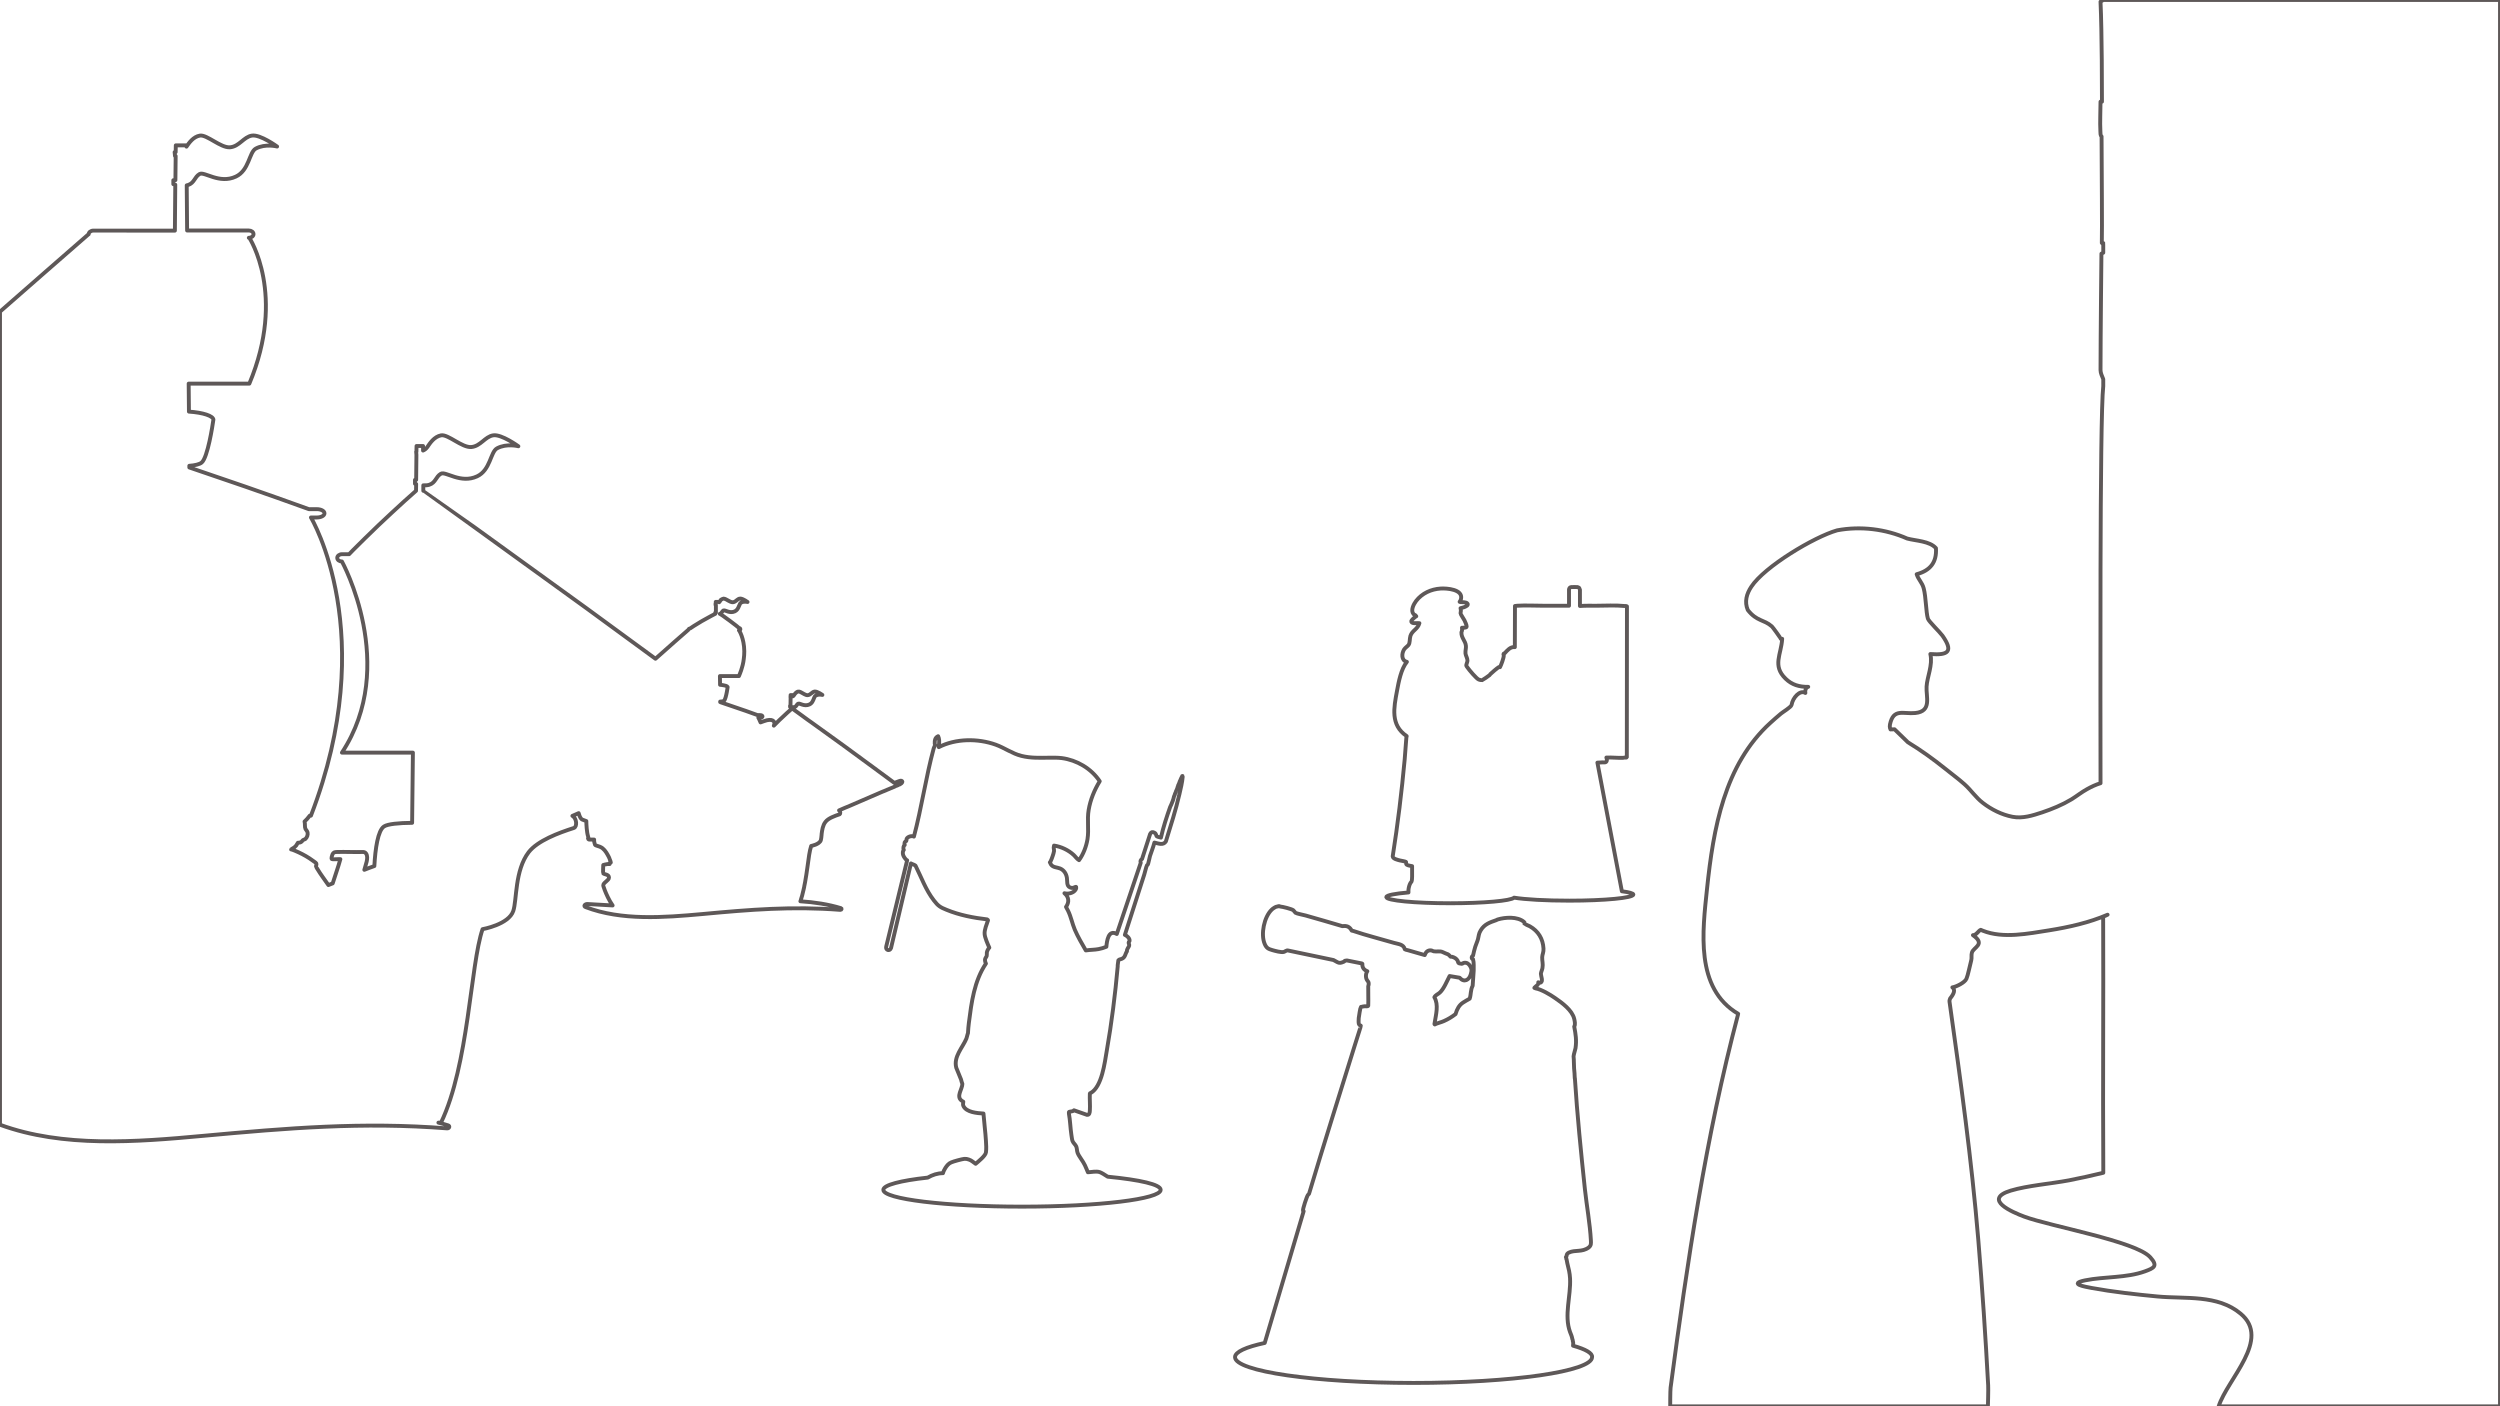 <?xml version="1.0" encoding="utf-8"?>
<!-- Generator: Adobe Illustrator 27.7.0, SVG Export Plug-In . SVG Version: 6.00 Build 0)  -->
<svg version="1.1" id="Capa_1" xmlns="http://www.w3.org/2000/svg" xmlns:xlink="http://www.w3.org/1999/xlink" x="0px" y="0px"
	 viewBox="0 0 1920 1080" style="enable-background:new 0 0 1920 1080;" xml:space="preserve">
<style type="text/css">
	.st0{fill:none;stroke:#5E5858;stroke-width:3;stroke-linejoin:round;stroke-miterlimit:10;}
	.st1{fill:url(#SVGID_1_);}
	.st2{fill:url(#SVGID_00000155856896185192538490000007568036993491190159_);}
	.st3{fill:url(#SVGID_00000064350768065414343870000007567650347513795970_);}
	.st4{fill:url(#SVGID_00000101796953058163038790000010599774901161178035_);}
	.st5{opacity:0.3;}
	.st6{fill:#79C1ED;}
	.st7{fill:#9BE0F8;}
	.st8{fill:#AE592B;}
	.st9{fill:#003961;}
	.st10{fill:#893D20;}
	.st11{fill:#FFB239;}
	.st12{fill:#FF989C;}
	.st13{fill:#FF6776;}
	.st14{fill:#004F87;}
	.st15{fill:#F52314;}
	.st16{fill:#CC0000;}
	.st17{fill:#FFDB88;}
	.st18{fill:url(#SVGID_00000088848050370065782130000001816953252762615432_);}
	.st19{fill:url(#SVGID_00000119820204967999309470000014886001394801389702_);}
	.st20{fill:#D8C09B;}
	.st21{fill:#AA987B;}
	.st22{fill:#665B4A;}
	.st23{fill:#83755F;}
	.st24{fill:#80432D;}
	.st25{fill:url(#SVGID_00000155122743926089762570000005798374232817150369_);}
	.st26{fill:url(#SVGID_00000168112925002619442660000012437612186483474600_);}
	.st27{fill:#E9E9EC;}
	.st28{fill:#CCCCCC;}
	.st29{opacity:0.65;fill:#B3B3BD;}
	.st30{fill:url(#SVGID_00000081613451998786734950000007767291279160993978_);}
	.st31{fill:url(#SVGID_00000121968321230871613250000003060203731943721365_);}
	.st32{fill:#FA5244;}
	.st33{fill:#C2C0C0;}
	.st34{fill:#DADADA;}
	.st35{fill:#5A5550;}
	.st36{fill:#A8A8A8;}
	
		.st37{clip-path:url(#SVGID_00000082363408984641931090000006583352913342529198_);fill:url(#SVGID_00000026845012443429304050000017895204522412642445_);}
	.st38{opacity:0.5;clip-path:url(#SVGID_00000082363408984641931090000006583352913342529198_);}
	.st39{fill:#D7E8EF;}
	.st40{fill:#F7FAFB;}
	.st41{clip-path:url(#SVGID_00000082363408984641931090000006583352913342529198_);}
	.st42{opacity:0.5;fill:#3AA9B0;}
	.st43{fill:url(#SVGID_00000067197286425103093310000009291809851112952493_);}
	.st44{fill:#3AA9B0;}
	.st45{fill:url(#SVGID_00000075858894906944842310000013231751669148308409_);}
	.st46{fill:#F9CA48;}
	.st47{fill:url(#SVGID_00000094591955315945954980000001828115460744945047_);}
	.st48{filter:url(#Adobe_OpacityMaskFilter);}
	.st49{clip-path:url(#SVGID_00000034799000837219008900000001549257020291854004_);}
	
		.st50{clip-path:url(#SVGID_00000098214570390129532130000000707956332375705253_);fill:url(#SVGID_00000064314915217192315280000016022218303707234228_);}
	
		.st51{mask:url(#SVGID_00000150783172390453145100000002639137214062033544_);fill:url(#SVGID_00000031178726331637734070000010076936675937360538_);}
	.st52{opacity:0.53;fill:url(#SVGID_00000083809639543521831480000013109646458407288742_);enable-background:new    ;}
	.st53{opacity:0.39;}
	.st54{fill:url(#SVGID_00000148623453889001345690000005912129618293537970_);}
	.st55{fill:url(#SVGID_00000054964468666919800400000015356987571582701443_);}
	.st56{opacity:0.21;}
	.st57{fill:url(#SVGID_00000134240380911643529640000015186225532268827789_);}
	.st58{fill:url(#SVGID_00000052817657162986450370000008823144693313058692_);}
	.st59{fill:url(#SVGID_00000056399316597415216500000012019679412582048138_);}
	.st60{fill:url(#SVGID_00000070814573710615150540000015923680485551690941_);}
	.st61{fill:url(#SVGID_00000116200990816751507370000010507355191386273163_);}
	.st62{fill:url(#SVGID_00000179618467123916234950000015760736915731251894_);}
	.st63{fill:url(#SVGID_00000080918259811425917930000016203956567646647437_);}
	.st64{fill:url(#SVGID_00000033332557450918908760000015441891866683754651_);}
	.st65{fill:url(#SVGID_00000121974157071651139070000001408134815245988738_);}
	.st66{fill:url(#SVGID_00000065777423757596499610000018411685540342502072_);}
	.st67{fill:url(#SVGID_00000127011002780235746060000017222731196220994746_);}
	.st68{fill:url(#SVGID_00000133525195598279982740000018313703568601687211_);}
	.st69{fill:url(#SVGID_00000054976452019668319320000014999370919476549548_);}
	.st70{fill:url(#SVGID_00000131354500884325086610000017067817191205185672_);}
	.st71{opacity:0.52;fill:url(#SVGID_00000127754436295036568530000004273722756125404088_);enable-background:new    ;}
	.st72{opacity:0.52;fill:url(#SVGID_00000090263120594438332430000012815433938595126717_);enable-background:new    ;}
	.st73{fill:#D58C1D;}
	.st74{fill:#99CD00;}
	.st75{opacity:0.31;fill:#B4E000;enable-background:new    ;}
	.st76{opacity:0.29;fill:#854A00;enable-background:new    ;}
	.st77{opacity:0.29;}
	.st78{opacity:0.56;fill:#854A00;enable-background:new    ;}
	.st79{opacity:0.18;fill:#469500;enable-background:new    ;}
	.st80{fill:#DCEC00;}
	.st81{opacity:0.18;}
	.st82{fill:#469500;}
	.st83{opacity:0.54;fill:#A7CE00;enable-background:new    ;}
	.st84{fill:#9A8667;}
	.st85{fill:#CFB389;}
	.st86{fill:#7E6E54;}
	.st87{fill:#2A2A29;}
	.st88{fill:#202020;}
	.st89{fill:#161616;}
	.st90{opacity:0.2;}
	.st91{fill:#1D1D1B;}
	.st92{fill:#895850;}
	.st93{fill:#66382F;}
	.st94{fill:#724438;}
	.st95{fill:#9B6762;}
	.st96{fill:#D39275;}
	.st97{fill:#FFF03B;}
	.st98{fill:#DA7122;}
	.st99{opacity:0.2;fill:#1D1D1B;}
	.st100{fill:#938C8E;}
	.st101{fill:#9E989D;}
	.st102{fill:#BFB8BE;}
	.st103{fill:#E8DAA0;}
	.st104{fill:#FFF4C5;}
	.st105{fill:#D86A4C;}
	.st106{fill:#847C7F;}
	.st107{fill:#D69C7F;}
	.st108{fill:#C68467;}
	.st109{fill:url(#SVGID_00000182491838078198927430000014439762921631792802_);}
	.st110{filter:url(#Adobe_OpacityMaskFilter_00000052826259500186643330000012591782790403239099_);}
	.st111{clip-path:url(#SVGID_00000170999735723071910560000009271069222939688089_);}
	
		.st112{clip-path:url(#SVGID_00000134231684587348320060000003540884319866266496_);fill:url(#SVGID_00000052819745693297439780000001457231933054666943_);}
	
		.st113{mask:url(#SVGID_00000031180052011647794290000014767657306706642352_);fill:url(#SVGID_00000132787391587409879740000013131153036984752831_);}
	.st114{opacity:0.53;fill:url(#SVGID_00000047030822111213865880000008182399731888641707_);enable-background:new    ;}
	.st115{fill:url(#SVGID_00000019664995704675932030000012833082013525907358_);}
	.st116{fill:url(#SVGID_00000172399566490721515100000011821377699086108562_);}
	.st117{fill:url(#SVGID_00000129896902042938508360000003008307274581733278_);}
	.st118{fill:url(#SVGID_00000155836008077275068540000001406422758615946627_);}
	.st119{fill:url(#SVGID_00000142173695558476173890000011536374688441378194_);}
	.st120{fill:url(#SVGID_00000034077029253267269540000005662287536852404106_);}
	.st121{fill:url(#SVGID_00000175297178972959494390000009203270950471898517_);}
	.st122{fill:url(#SVGID_00000010292049373237492070000003408825827987900598_);}
	.st123{fill:url(#SVGID_00000162351184559689454960000000174345548597842085_);}
	.st124{fill:url(#SVGID_00000061435979323857948440000002486751453518506894_);}
	.st125{fill:url(#SVGID_00000057836926894667178360000003239140818541465484_);}
	.st126{fill:url(#SVGID_00000137105373259431097630000014467680945719383459_);}
	.st127{fill:url(#SVGID_00000121970281098791387590000013583842685781257655_);}
	.st128{fill:url(#SVGID_00000082357019079722055740000015014502553281901471_);}
	.st129{fill:url(#SVGID_00000114037902046007121230000003647607189682951865_);}
	.st130{fill:url(#SVGID_00000145744903690563826790000016215806467822656420_);}
	.st131{opacity:0.52;fill:url(#SVGID_00000045582773313944400460000001241068575024891268_);enable-background:new    ;}
	.st132{opacity:0.52;fill:url(#SVGID_00000143576714306175245480000017246867833525582751_);enable-background:new    ;}
	.st133{fill:#A54C1E;}
	.st134{fill:#9A3B32;}
	.st135{fill:#803028;}
	.st136{fill:#FF9A56;}
	.st137{fill:#FC8413;}
	.st138{fill:#B84430;}
	.st139{fill:#FFD372;}
	.st140{fill:#FFEFBB;}
	.st141{opacity:0.63;fill:#B84430;}
	.st142{opacity:0.33;fill:#A54C1E;}
	.st143{fill:#F8B845;}
	.st144{fill:#FFDEAE;}
	.st145{opacity:0.5;fill:#803028;}
	.st146{fill:#FFF8D3;}
	.st147{fill:#CF6437;}
	.st148{fill:#FFC67B;}
	.st149{fill:#FAFAFE;}
	.st150{fill:#E6E6EC;}
	.st151{fill:#3B1F1F;}
	.st152{fill:#7F6364;}
	.st153{opacity:0.5;fill:#7F6364;}
	.st154{fill:#ECA866;}
	.st155{fill:#A17D7E;}
	.st156{fill:#B6CDF4;}
	.st157{fill:#9D696B;}
	.st158{fill:#FF9226;}
	.st159{opacity:0.2;fill:#9D696B;}
	.st160{fill:#939EB1;}
	.st161{fill:#A6AFBF;}
	.st162{fill:#888DAA;}
	.st163{fill:#585D6C;}
	.st164{opacity:0.4;fill:#A6AFBF;}
	.st165{fill:url(#SVGID_00000183236887131429187560000003110709651580779429_);}
	.st166{filter:url(#Adobe_OpacityMaskFilter_00000124876844434890839490000012290060194060553652_);}
	.st167{clip-path:url(#SVGID_00000132081437801381650430000006902050722071739043_);}
	
		.st168{clip-path:url(#SVGID_00000132056887491062311350000010498093770255490963_);fill:url(#SVGID_00000045608695781406610800000004341169727484887709_);}
	
		.st169{mask:url(#SVGID_00000122702374581867770180000016689185701249143687_);fill:url(#SVGID_00000045601409953952734240000004069388341367783345_);}
	.st170{opacity:0.53;fill:url(#SVGID_00000029738349911650410830000001337719049011103628_);enable-background:new    ;}
	.st171{fill:url(#SVGID_00000105406941186341944670000012554479579679937954_);}
	.st172{fill:url(#SVGID_00000029008803312584612090000000090314731584380549_);}
	.st173{fill:url(#SVGID_00000069381293038724914750000006030332311253179317_);}
	.st174{fill:url(#SVGID_00000081640790167667480790000010155317534674848646_);}
	.st175{fill:url(#SVGID_00000081628977266846159860000012048427693690372772_);}
	.st176{fill:url(#SVGID_00000183209912210872976460000010112923028161155002_);}
	.st177{fill:url(#SVGID_00000038414676330969125080000005180839067295032755_);}
	.st178{fill:url(#SVGID_00000072245414557522960760000006275389896738962608_);}
	.st179{fill:url(#SVGID_00000119094376879958518270000000229429075644081074_);}
	.st180{fill:url(#SVGID_00000083063967649414122070000006907784445716644531_);}
	.st181{fill:url(#SVGID_00000099650767716147644470000004615255764624788671_);}
	.st182{fill:url(#SVGID_00000139284435406120414940000011731428814140941187_);}
	.st183{fill:url(#SVGID_00000087409501773785337550000012228757090611562422_);}
	.st184{fill:url(#SVGID_00000005973863925126493300000012723519419502376359_);}
	.st185{fill:url(#SVGID_00000132059688875241988900000003099025440948039093_);}
	.st186{fill:url(#SVGID_00000165944246254996595780000017383168984078174857_);}
	.st187{opacity:0.52;fill:url(#SVGID_00000158709250455418398560000003414997834790667699_);enable-background:new    ;}
	.st188{opacity:0.52;fill:url(#SVGID_00000107568491996595849710000017284877312914353319_);enable-background:new    ;}
	.st189{fill:#FF8DA0;}
	.st190{fill:#FFD79C;}
	.st191{fill:#F9DDD2;}
	.st192{fill:#EDC7B2;}
	.st193{fill:#724139;}
	.st194{fill:#EF5252;}
	.st195{fill:#D3404E;}
	.st196{fill:#B06B00;}
	.st197{fill:#DBAA91;}
	.st198{fill:#683226;}
	.st199{fill:#B22B3B;}
	.st200{fill:#EAD3D7;}
	.st201{fill:#C9A9AF;}
	.st202{fill:#DDBFC3;}
	.st203{fill:#B78A92;}
	.st204{fill:#B27F6B;}
	.st205{fill:#92DBF4;}
	.st206{fill:#56251D;}
	.st207{fill:#EABDA9;}
	.st208{fill:#CE9B84;}
	.st209{fill:#B5745D;}
	.st210{fill:#6B3B2C;}
	.st211{fill:#C18A74;}
	.st212{fill:#CC9881;}
	.st213{fill:#FF5F5F;}
	.st214{fill:#AA725E;}
	.st215{fill:#932134;}
	.st216{fill:#F4D5C6;}
	.st217{fill:#FFC064;}
	.st218{fill:#51231B;}
	.st219{fill:#824634;}
	.st220{fill:#7F3F32;}
	.st221{fill:#F4B54E;}
	.st222{fill:#5185A5;}
	.st223{fill:#E5C3BE;}
	.st224{opacity:0.5;fill:#BC5642;}
	.st225{fill:#8CAAA7;}
	.st226{fill:#CCE5E2;}
	.st227{fill:#A5C4BF;}
	.st228{fill:#B2CCCA;}
	.st229{opacity:0.6;fill:#535E5D;}
	.st230{fill:#DCE6E4;}
	.st231{fill:#B0CCC6;}
	.st232{fill:#96A8A6;}
	.st233{fill:#5B325B;}
	.st234{fill:#8E4221;}
	.st235{fill:#AF6837;}
	.st236{fill:#A85248;}
	.st237{fill:#965326;}
	.st238{fill:#703B18;}
	.st239{fill:#BF703A;}
	.st240{fill:#CC8656;}
	.st241{fill:#6D442D;}
	.st242{fill:#DB9565;}
	.st243{fill:#E8A070;}
	.st244{opacity:0.5;}
	.st245{fill:#BC5642;}
	.st246{fill:#7F4426;}
	.st247{fill:#93532F;}
	.st248{fill:#B5619F;}
	.st249{fill:#9B4E8B;}
	.st250{fill:#CE814D;}
	.st251{fill:#A55925;}
	.st252{fill:#6D351D;}
	.st253{fill:#E089CE;}
	.st254{fill:#663036;}
	.st255{fill:#DB97A1;}
	.st256{fill:#5E3636;}
	.st257{fill:#CCDFDD;}
	.st258{fill:#C1DBD9;}
	.st259{fill:#A2AAA9;}
	.st260{fill:#778986;}
	.st261{fill:#B6CECA;}
	.st262{fill:#DDEDEB;}
	.st263{fill:#A7C1BF;}
	.st264{fill:#DFEFED;}
	.st265{fill:#8C9997;}
	.st266{fill:#455653;}
	.st267{fill:#5A6B68;}
	.st268{fill:#C5DDDA;}
	.st269{fill:#725D61;}
	.st270{fill:#49383B;}
	.st271{fill:#B699C9;}
	.st272{fill:#BFD8D5;}
	.st273{fill:#3F4745;}
	.st274{fill:#88A5A2;}
	.st275{fill:#749692;}
	.st276{fill:#ADC9C7;}
	.st277{fill:#A5C4C1;}
	.st278{fill:#9F80B7;}
	.st279{fill:#E0CEED;}
	.st280{fill:#84699E;}
	.st281{fill:#F0FFFD;}
	.st282{fill:#96B2AF;}
	.st283{fill:#65726F;}
	.st284{fill:#BF6F2E;}
	.st285{fill:#CC8652;}
	.st286{fill:#C4916A;}
	.st287{fill:#A55C25;}
	.st288{fill:#F2E2D5;}
	.st289{fill:#998576;}
	.st290{opacity:0.5;fill:#934F21;enable-background:new    ;}
	.st291{opacity:0.13;}
	.st292{fill:#934F21;}
	.st293{opacity:0.3;fill:#934F21;enable-background:new    ;}
	.st294{fill:#A25722;}
	.st295{fill:#754C29;}
	.st296{opacity:0.12;fill:#934F21;enable-background:new    ;}
	.st297{fill:#B5682D;}
	.st298{fill:#C47D47;}
	.st299{fill:#FFD738;}
	.st300{fill:#82412D;}
	.st301{fill:#8F4933;}
	.st302{fill:#DEB833;}
	.st303{fill:#FFFFFF;}
	.st304{fill:#8C5D43;}
	.st305{opacity:0.5;fill:#775441;}
	.st306{fill:#C6CED1;}
	.st307{fill:#F2F2F2;}
	.st308{fill:#775441;}
	.st309{fill:#8C634D;}
	.st310{fill:#996C54;}
	.st311{fill:#A67C52;}
	.st312{fill:#42210B;}
	.st313{fill:url(#SVGID_00000083805078869505089130000004905312370745482943_);}
	.st314{filter:url(#Adobe_OpacityMaskFilter_00000067953508592611768240000006044265106918738818_);}
	.st315{clip-path:url(#SVGID_00000090998209049535007990000014202822486423331202_);}
	
		.st316{clip-path:url(#SVGID_00000039115758753511959850000011284093649964874684_);fill:url(#SVGID_00000142173888585824861600000002027079998005422744_);}
	
		.st317{mask:url(#SVGID_00000087404453480344240250000010520672550685524883_);fill:url(#SVGID_00000003077849453015989950000015574784778409674883_);}
	.st318{opacity:0.53;fill:url(#SVGID_00000100357925635640869030000010520314496913986751_);enable-background:new    ;}
	.st319{fill:url(#SVGID_00000074431216965075439780000011850789929401928119_);}
	.st320{fill:url(#SVGID_00000024690468872270646690000013145526874768871071_);}
	.st321{fill:url(#SVGID_00000088116764221664757150000004498449275043905455_);}
	.st322{fill:url(#SVGID_00000101819579357372640640000011648095630074514596_);}
	.st323{fill:url(#SVGID_00000126317528493946189050000003570397112519961021_);}
	.st324{fill:url(#SVGID_00000062880540525278919270000004390571517236322204_);}
	.st325{fill:url(#SVGID_00000127032723368885451200000012580125640960996785_);}
	.st326{fill:url(#SVGID_00000114785506940643194130000015203969181580940215_);}
	.st327{fill:url(#SVGID_00000168098997147491062350000009360494427332829589_);}
	.st328{fill:url(#SVGID_00000120528467456710815160000013998365125636668552_);}
	.st329{fill:url(#SVGID_00000116203872004158532810000016218905306117454773_);}
	.st330{fill:url(#SVGID_00000114057543428757604780000014303478761842582707_);}
	.st331{fill:url(#SVGID_00000064336664198738062470000016595257881910414984_);}
	.st332{fill:url(#SVGID_00000033333130082069402630000008516008593215564420_);}
	.st333{fill:url(#SVGID_00000141444934857661584480000005112706608743765409_);}
	.st334{fill:url(#SVGID_00000140712601555539311480000003376322479237595801_);}
	.st335{opacity:0.52;fill:url(#SVGID_00000021807236974941390950000004503742236220457362_);enable-background:new    ;}
	.st336{opacity:0.52;fill:url(#SVGID_00000026161856397538746330000003816197337339753361_);enable-background:new    ;}
	.st337{fill-rule:evenodd;clip-rule:evenodd;fill:#ECBE6C;}
	.st338{fill-rule:evenodd;clip-rule:evenodd;fill:url(#SVGID_00000044166339227301513990000004182858218636737980_);}
	.st339{fill-rule:evenodd;clip-rule:evenodd;fill:url(#SVGID_00000093135277597914414530000002897932609279782034_);}
	.st340{fill-rule:evenodd;clip-rule:evenodd;fill:#ECCE8D;}
	.st341{fill-rule:evenodd;clip-rule:evenodd;fill:#EC763B;}
	.st342{fill-rule:evenodd;clip-rule:evenodd;fill:url(#SVGID_00000052093593625144770200000017382806687049151381_);}
	.st343{fill-rule:evenodd;clip-rule:evenodd;fill:url(#SVGID_00000023962511947920955510000016481275532313506743_);}
	.st344{fill-rule:evenodd;clip-rule:evenodd;fill:url(#SVGID_00000107583208276577581060000004923159544695427257_);}
	.st345{fill-rule:evenodd;clip-rule:evenodd;fill:url(#SVGID_00000079465766141018841730000006184929688014630847_);}
	.st346{fill-rule:evenodd;clip-rule:evenodd;fill:#96372B;}
	.st347{fill-rule:evenodd;clip-rule:evenodd;fill:url(#SVGID_00000171695850086393841970000005799338027623053221_);}
	.st348{fill-rule:evenodd;clip-rule:evenodd;fill:url(#SVGID_00000121254944579153005520000000883767520795783559_);}
	.st349{fill-rule:evenodd;clip-rule:evenodd;fill:url(#SVGID_00000129891706025700436490000004730366705183048361_);}
	.st350{fill-rule:evenodd;clip-rule:evenodd;fill:url(#SVGID_00000152985508737803285060000016137393239121364910_);}
	.st351{fill-rule:evenodd;clip-rule:evenodd;fill:url(#SVGID_00000007399978355459693530000010280619951063812027_);}
	.st352{fill-rule:evenodd;clip-rule:evenodd;fill:url(#SVGID_00000165930144028720678920000013778026703429394833_);}
	.st353{fill-rule:evenodd;clip-rule:evenodd;fill:#5A1828;}
	.st354{fill-rule:evenodd;clip-rule:evenodd;fill:url(#SVGID_00000065785030136072260520000009943256937549023114_);}
	.st355{fill-rule:evenodd;clip-rule:evenodd;fill:url(#SVGID_00000093151597874770570820000001185636629154560904_);}
	.st356{fill-rule:evenodd;clip-rule:evenodd;fill:url(#SVGID_00000072992692214647333970000002713268465274196889_);}
	.st357{opacity:0.2;fill-rule:evenodd;clip-rule:evenodd;fill:url(#SVGID_00000102509631523497842780000010705441378574623908_);}
	.st358{fill-rule:evenodd;clip-rule:evenodd;fill:#EC903B;}
	.st359{fill-rule:evenodd;clip-rule:evenodd;fill:#ECA950;}
	.st360{fill-rule:evenodd;clip-rule:evenodd;fill:url(#SVGID_00000114074107204065558630000011603881928350260132_);}
	.st361{fill-rule:evenodd;clip-rule:evenodd;fill:url(#SVGID_00000169524003160737318950000002204043129147605178_);}
	.st362{fill-rule:evenodd;clip-rule:evenodd;fill:url(#SVGID_00000181805165510773283550000002319291879566485142_);}
	.st363{fill-rule:evenodd;clip-rule:evenodd;fill:url(#SVGID_00000134969734523195061490000008814072217104275360_);}
	.st364{fill-rule:evenodd;clip-rule:evenodd;fill:url(#SVGID_00000168812676966218145110000006592909814777321916_);}
	.st365{fill-rule:evenodd;clip-rule:evenodd;fill:url(#SVGID_00000080201918799810697880000012865163245735778447_);}
	.st366{fill-rule:evenodd;clip-rule:evenodd;fill:url(#SVGID_00000127766829587043304690000009643749392099163524_);}
	.st367{fill-rule:evenodd;clip-rule:evenodd;fill:url(#SVGID_00000062885912336781403100000001982195479851141812_);}
	.st368{fill-rule:evenodd;clip-rule:evenodd;fill:url(#SVGID_00000115477358541447938870000010771151128344647827_);}
	.st369{fill-rule:evenodd;clip-rule:evenodd;fill:url(#SVGID_00000165931359174268373020000004097356320213875604_);}
	.st370{fill-rule:evenodd;clip-rule:evenodd;fill:url(#SVGID_00000047048042885289047930000004123644071839192974_);}
	.st371{fill-rule:evenodd;clip-rule:evenodd;fill:url(#SVGID_00000160912597795148454200000008129173386855467158_);}
	.st372{fill-rule:evenodd;clip-rule:evenodd;fill:url(#SVGID_00000176742456502076238520000010003908027152567680_);}
	.st373{fill-rule:evenodd;clip-rule:evenodd;fill:url(#SVGID_00000096767052554423831600000018018387783857091206_);}
	.st374{fill:#544224;}
	.st375{fill:#9E7C42;}
	.st376{fill:#CFA256;}
	.st377{fill:#82502A;}
	.st378{fill:#5E3A1E;}
	.st379{fill:#FFECCC;}
	.st380{fill:#53A4BD;}
	.st381{clip-path:url(#SVGID_00000073002287713043246510000009908225677698914213_);}
	.st382{fill:#73D2F0;}
	.st383{fill:#A3E9FF;}
	.st384{fill:#453314;}
	.st385{fill:#FFD999;}
	.st386{fill:#BF3E26;}
	.st387{fill:#50947A;}
	.st388{fill:#4A2A15;}
	.st389{fill:#FCB3A6;}
	.st390{fill:#9C582D;}
	.st391{fill:#0B4B61;}
	.st392{fill:#1A7591;}
	.st393{fill:#75201C;}
	.st394{fill:#125063;}
	.st395{fill:#9E5549;}
	.st396{fill:#8C541A;}
	.st397{fill:#DE842A;}
	.st398{fill:#4D2E17;}
	.st399{fill:#D4A44F;}
	.st400{fill:#5C1916;}
	.st401{fill:#7D4C34;}
	.st402{fill-rule:evenodd;clip-rule:evenodd;fill:#9A5700;}
	.st403{fill-rule:evenodd;clip-rule:evenodd;fill:#381D00;}
	.st404{fill-rule:evenodd;clip-rule:evenodd;fill:#623500;}
	.st405{fill-rule:evenodd;clip-rule:evenodd;fill:#7E4500;}
	.st406{fill-rule:evenodd;clip-rule:evenodd;fill:#DC7C00;}
	.st407{fill-rule:evenodd;clip-rule:evenodd;fill:#BA6900;}
	.st408{fill-rule:evenodd;clip-rule:evenodd;fill:#FFBA61;}
	.st409{fill:#EBE9E8;}
	.st410{fill:#C4C1C0;}
	.st411{fill:#66392C;}
	.st412{fill:#A3A2A2;}
	.st413{fill:#855141;}
	.st414{fill:#E6CFC8;}
	.st415{fill:#BA7059;}
	.st416{fill:#DE9078;}
	.st417{fill:#D4A090;}
	.st418{fill:#704031;}
	.st419{fill:#D48F7B;}
	.st420{opacity:0.42;fill:#702711;}
	.st421{fill:#A17B4D;}
	.st422{fill:#733E2E;}
	.st423{fill:#AD865E;}
	.st424{fill:#857F7F;}
	.st425{fill:none;stroke:#B0997B;stroke-width:5;stroke-linecap:round;stroke-linejoin:round;stroke-miterlimit:10;}
	.st426{fill:#B0997B;}
	.st427{fill:#9E553F;}
	.st428{fill:#AB5F48;}
	.st429{fill:#BFB1AC;}
	.st430{fill:#8C432D;}
	.st431{fill:#944E38;}
	.st432{fill:#A65A42;}
	.st433{fill:#C49C6A;}
	.st434{fill:#D4A87D;}
	.st435{opacity:0.271;fill:#702711;}
	.st436{fill:#702711;}
	.st437{fill:#9E8F8A;}
	.st438{fill:#918B89;}
	.st439{fill:none;stroke:#69645F;stroke-width:4;stroke-miterlimit:10;}
	.st440{fill:#DECFCA;}
	.st441{opacity:0.431;fill:#633424;}
	.st442{opacity:0.549;fill:#613325;}
	.st443{fill:#BFA686;}
	.st444{fill:url(#SVGID_00000149379989542384475470000015942570288551594113_);}
	.st445{filter:url(#Adobe_OpacityMaskFilter_00000019657070739867453670000011381532215019487887_);}
	.st446{clip-path:url(#SVGID_00000130616746188957226980000017015371472948584885_);}
	
		.st447{clip-path:url(#SVGID_00000136395344293613826710000008273980186963107993_);fill:url(#SVGID_00000057121155338889239590000002501526071604443556_);}
	
		.st448{mask:url(#SVGID_00000163770759018495890500000005855547074832294047_);fill:url(#SVGID_00000016060780394176093680000002971694369775597240_);}
	.st449{opacity:0.53;fill:url(#SVGID_00000075852160735527914320000005195847788020667043_);enable-background:new    ;}
	.st450{fill:url(#SVGID_00000016787490894845071460000003200498561100805781_);}
	.st451{fill:url(#SVGID_00000174571318852343243160000015657655449035135921_);}
	.st452{fill:url(#SVGID_00000116201636668855908410000015134483518207551643_);}
	.st453{fill:url(#SVGID_00000168093536907435462990000003629548805074458538_);}
	.st454{fill:url(#SVGID_00000154389661059188883850000004611008207516415364_);}
	.st455{fill:url(#SVGID_00000070088525125161445300000000041283219738276500_);}
	.st456{fill:url(#SVGID_00000095310383173496793940000010878346501424160138_);}
	.st457{fill:url(#SVGID_00000065072631288114979410000009198574755278943373_);}
	.st458{fill:url(#SVGID_00000064324657771916650350000008786153579969440137_);}
	.st459{fill:url(#SVGID_00000093178874041365100320000005120205318328624574_);}
	.st460{fill:url(#SVGID_00000083069545026388121000000010470576731396958384_);}
	.st461{fill:url(#SVGID_00000094609161695853323540000005174260628247132552_);}
	.st462{fill:url(#SVGID_00000162327965991287705170000016508580390516341680_);}
	.st463{fill:url(#SVGID_00000169535027679020689760000013615417642436636305_);}
	.st464{fill:url(#SVGID_00000052065892893728601690000007501888240801436347_);}
	.st465{fill:url(#SVGID_00000067926176738884746690000010657430940216918656_);}
	.st466{opacity:0.52;fill:url(#SVGID_00000036930432854156886650000002688017891258711443_);enable-background:new    ;}
	.st467{opacity:0.52;fill:url(#SVGID_00000098932025630334721600000005537652496812892587_);enable-background:new    ;}
	.st468{fill-rule:evenodd;clip-rule:evenodd;fill:#BEC8D4;}
	.st469{fill-rule:evenodd;clip-rule:evenodd;fill:#A4ACBB;}
	.st470{fill-rule:evenodd;clip-rule:evenodd;fill:#FACA64;}
	.st471{fill-rule:evenodd;clip-rule:evenodd;fill:#D4A258;}
	.st472{fill-rule:evenodd;clip-rule:evenodd;fill:#3D4558;}
	.st473{fill-rule:evenodd;clip-rule:evenodd;fill:#4D5568;}
	.st474{fill-rule:evenodd;clip-rule:evenodd;fill:#989FB1;}
	.st475{fill-rule:evenodd;clip-rule:evenodd;fill:#A5A5A5;}
	.st476{fill-rule:evenodd;clip-rule:evenodd;fill:#BEBDB9;}
	.st477{fill-rule:evenodd;clip-rule:evenodd;fill:#D1D1C9;}
	.st478{fill-rule:evenodd;clip-rule:evenodd;fill:#E8E7E3;}
	.st479{fill-rule:evenodd;clip-rule:evenodd;fill:#7F8698;}
	.st480{fill:#606060;}
	.st481{fill:#222222;}
	.st482{fill:#3D46A2;}
	.st483{fill:#F4F4F4;}
	.st484{opacity:0.4;fill:#D5D5D5;}
	.st485{fill:#919191;}
	.st486{fill:#797979;}
	.st487{fill:#424242;}
	.st488{clip-path:url(#SVGID_00000083804484487861498690000004567629355556939669_);fill:#A8A8A8;}
	.st489{clip-path:url(#SVGID_00000083804484487861498690000004567629355556939669_);fill:#424242;}
	.st490{clip-path:url(#SVGID_00000083804484487861498690000004567629355556939669_);fill:#919191;}
	.st491{clip-path:url(#SVGID_00000083804484487861498690000004567629355556939669_);fill:#D5D5D5;}
	.st492{fill:#C8D5DB;}
	.st493{fill:url(#SVGID_00000121281291588152559530000001798074170170071456_);}
	.st494{opacity:0.18;fill:#FFFFFF;}
	.st495{fill:#BFBFBF;}
	.st496{fill:url(#SVGID_00000105421458889700384970000010865444629164699301_);}
	.st497{fill:#F9A326;}
	.st498{opacity:0.5;fill:#7A44A1;}
	.st499{fill:#F2352F;}
	.st500{fill:#FCBC4B;}
	.st501{fill:#42BD5C;}
	.st502{fill:#94AFBD;}
	.st503{fill:none;stroke:#A9D7EE;stroke-width:0.809;stroke-miterlimit:10;}
	.st504{fill:#FCA326;}
	.st505{fill:#FBE56F;}
	.st506{fill:#002265;}
	.st507{opacity:0.26;fill:#FFFFFF;}
	.st508{fill:#003798;}
	.st509{opacity:0.6;}
	.st510{opacity:0.6;fill:#FFFFFF;}
	.st511{fill:url(#SVGID_00000058582100075940022690000016343323363278363287_);}
	.st512{fill:url(#SVGID_00000155869128711824427580000015219957816404886927_);}
	.st513{fill:url(#SVGID_00000157996981801901154600000008726723495935424649_);}
	.st514{fill:url(#SVGID_00000148656264573062470730000004325197065448401808_);}
	.st515{fill:#D2530D;}
	.st516{fill:#F5712E;}
	.st517{fill:#E17D32;}
	.st518{fill:#D27E5A;}
	.st519{fill:url(#SVGID_00000143618076875109120800000006214090262244549292_);}
	.st520{fill:url(#SVGID_00000147925450571796801040000007359427412168315574_);}
	.st521{fill:url(#SVGID_00000090997700532204960630000003433043239217504938_);}
	.st522{fill:url(#SVGID_00000109735849516236041870000008668166048310694528_);}
	.st523{fill:#364766;}
	.st524{fill:url(#SVGID_00000011002400640956268820000010277633253426499994_);}
	.st525{fill:url(#SVGID_00000003784311593525586730000010700143457955730861_);}
	.st526{fill:url(#SVGID_00000041281063443184881300000017812071507911963818_);}
	.st527{fill:#ABB3C4;}
	.st528{fill:url(#SVGID_00000044148117092221695060000018081666942259071148_);}
	.st529{fill:url(#SVGID_00000111169357384185202020000013661179038852968336_);}
	.st530{fill:#50658B;}
	.st531{fill:url(#SVGID_00000023270158617925159390000010914549885359381669_);}
	.st532{fill:url(#SVGID_00000142148679184577434570000015307047282546188944_);}
	.st533{fill:url(#SVGID_00000030445200933788949110000012801126489595186846_);}
	.st534{fill:url(#SVGID_00000169528412198447422160000011164364103215319449_);}
	.st535{opacity:0.68;}
	.st536{filter:url(#Adobe_OpacityMaskFilter_00000165922366040078406010000003615185138090062230_);}
	.st537{mask:url(#SVGID_00000070086897456943641600000007188853374090624933_);}
	.st538{filter:url(#Adobe_OpacityMaskFilter_00000075855947243111771440000003523665305451451279_);}
	.st539{mask:url(#SVGID_00000079479226414056796640000016713012278204451474_);}
	.st540{filter:url(#Adobe_OpacityMaskFilter_00000135652217785610723820000017660474120593311362_);}
	.st541{mask:url(#SVGID_00000111183070679213164920000009779780330589447307_);}
	.st542{filter:url(#Adobe_OpacityMaskFilter_00000063602281601759464380000004554743651984252041_);}
	.st543{mask:url(#SVGID_00000031909888537437488910000008075368292471821713_);}
	.st544{filter:url(#Adobe_OpacityMaskFilter_00000021831081204776158220000007709861823077528967_);}
	.st545{mask:url(#SVGID_00000176755353727259857630000007581140796840039869_);}
	.st546{filter:url(#Adobe_OpacityMaskFilter_00000128474832368624034420000013072265957987164816_);}
	.st547{mask:url(#SVGID_00000039107293343337665910000007660211778223484588_);}
	.st548{filter:url(#Adobe_OpacityMaskFilter_00000112610676305469996810000007501602390783698111_);}
	.st549{mask:url(#SVGID_00000081627287110208959860000016274357914191894461_);}
	.st550{filter:url(#Adobe_OpacityMaskFilter_00000163049976997973903440000002593400586695603357_);}
	.st551{mask:url(#SVGID_00000078736919484495318200000014714255517318413746_);}
	.st552{filter:url(#Adobe_OpacityMaskFilter_00000143609124076125757220000000467865396407456180_);}
	.st553{mask:url(#SVGID_00000013195409941674028820000005558976338616451745_);}
	.st554{filter:url(#Adobe_OpacityMaskFilter_00000020394286448352219410000018117869766486712198_);}
	.st555{mask:url(#SVGID_00000143583721812390341570000006772611454072204446_);}
	.st556{opacity:0.74;}
	.st557{opacity:0.43;}
	.st558{filter:url(#Adobe_OpacityMaskFilter_00000179611549579676209240000010403807650143052714_);}
	.st559{mask:url(#SVGID_00000118395039149929758270000012629471216008691623_);}
	.st560{filter:url(#Adobe_OpacityMaskFilter_00000176021570498629849310000015901395645497889163_);}
	.st561{mask:url(#SVGID_00000165211383052097380320000012603211819936622469_);}
	.st562{filter:url(#Adobe_OpacityMaskFilter_00000175285862805317633020000001005157365852633758_);}
	.st563{mask:url(#SVGID_00000108282142824295497760000011322709495307614398_);}
	.st564{filter:url(#Adobe_OpacityMaskFilter_00000054238791537447840210000013423897153047996303_);}
	.st565{mask:url(#SVGID_00000167371470495337633540000010107188016336213917_);}
	.st566{filter:url(#Adobe_OpacityMaskFilter_00000056405056663153698710000008559183273631449769_);}
	.st567{mask:url(#SVGID_00000039100789619072312200000014364810974449988538_);}
	.st568{filter:url(#Adobe_OpacityMaskFilter_00000050634409216968096310000004852027006664969639_);}
	.st569{mask:url(#SVGID_00000171683008864533052030000007616715235430411149_);}
	.st570{filter:url(#Adobe_OpacityMaskFilter_00000156570955096625323080000017023303760077115321_);}
	.st571{opacity:0.26;mask:url(#SVGID_00000178202418147666981400000009012707463267052448_);}
	.st572{filter:url(#Adobe_OpacityMaskFilter_00000007395430487722233970000002006714228593046953_);}
	.st573{opacity:0.68;mask:url(#SVGID_00000048488695654611728370000013139771070884763568_);}
	.st574{filter:url(#Adobe_OpacityMaskFilter_00000088813973834438541050000007664610937448115385_);}
	.st575{opacity:0.68;mask:url(#SVGID_00000035523481482219570240000014556645748425912505_);}
	.st576{filter:url(#Adobe_OpacityMaskFilter_00000023965715044787184740000000564466680463651769_);}
	.st577{opacity:0.68;mask:url(#SVGID_00000116218133950327251960000017939694026299103919_);}
	.st578{filter:url(#Adobe_OpacityMaskFilter_00000155828211697601851660000008009756945507561360_);}
	.st579{mask:url(#SVGID_00000002372308103423619670000010562247297004031394_);}
	.st580{filter:url(#Adobe_OpacityMaskFilter_00000177476001804374752270000010958424877570300294_);}
	.st581{mask:url(#SVGID_00000096755814102104186520000003727842140345518751_);}
	.st582{filter:url(#Adobe_OpacityMaskFilter_00000127763835840651572750000006378979341656757417_);}
	.st583{mask:url(#SVGID_00000157286281202497322900000012149725473172156837_);}
	.st584{filter:url(#Adobe_OpacityMaskFilter_00000070095387701416086250000005506752128365843611_);}
	.st585{mask:url(#SVGID_00000075146900451874329220000003696323947290447242_);}
	.st586{filter:url(#Adobe_OpacityMaskFilter_00000170968337273809143530000000022059921512839817_);}
	.st587{opacity:0.68;mask:url(#SVGID_00000017481205596772215060000017775949616736918699_);}
	.st588{filter:url(#Adobe_OpacityMaskFilter_00000055699033966802279640000009554099111460591766_);}
	.st589{opacity:0.68;mask:url(#SVGID_00000100362711428073125430000000914626440801489836_);}
	.st590{filter:url(#Adobe_OpacityMaskFilter_00000034083357838863345110000013278505412517366927_);}
	.st591{filter:url(#Adobe_OpacityMaskFilter_00000006680063978716089080000015322323893197965998_);}
	.st592{filter:url(#Adobe_OpacityMaskFilter_00000086683147108055694140000010580613484722052782_);}
	.st593{filter:url(#Adobe_OpacityMaskFilter_00000148635425584693338740000001353308648877171333_);}
	.st594{filter:url(#Adobe_OpacityMaskFilter_00000078741069304358799460000016082817189352247469_);}
	.st595{filter:url(#Adobe_OpacityMaskFilter_00000031888912428440214910000013826456973228742041_);}
	.st596{filter:url(#Adobe_OpacityMaskFilter_00000163039695186632269920000008465756736130011070_);}
	.st597{mask:url(#SVGID_00000006701022982889652420000010887406995079269007_);}
	.st598{filter:url(#Adobe_OpacityMaskFilter_00000017483019802505839330000014396726089052043655_);}
	.st599{mask:url(#SVGID_00000005977639608421939040000004612850096455639957_);}
	.st600{filter:url(#Adobe_OpacityMaskFilter_00000096060619339363180200000006288197800306289315_);}
	.st601{mask:url(#SVGID_00000143602576309488576010000010100331714681239725_);}
	.st602{filter:url(#Adobe_OpacityMaskFilter_00000131343772793348392770000017658574496729430677_);}
	.st603{mask:url(#SVGID_00000020371421447005435180000007592965866847169978_);}
	.st604{filter:url(#Adobe_OpacityMaskFilter_00000019669719472644723940000007755670919578578054_);}
	.st605{mask:url(#SVGID_00000132766683404966977910000010700542294312699265_);}
	.st606{filter:url(#Adobe_OpacityMaskFilter_00000157291048634142515140000001449588206650703490_);}
	.st607{mask:url(#SVGID_00000059297223943695637210000017300597285011519907_);}
	.st608{filter:url(#Adobe_OpacityMaskFilter_00000099628826185670514360000002179625010233725358_);}
	.st609{mask:url(#SVGID_00000132795923453029873930000017610274314152546984_);}
	.st610{filter:url(#Adobe_OpacityMaskFilter_00000181795475390567952620000017955719809057102499_);}
	.st611{mask:url(#SVGID_00000026861301562464504150000014017866246858034355_);}
	.st612{filter:url(#Adobe_OpacityMaskFilter_00000090996208820815709350000010268723342817785747_);}
	.st613{mask:url(#SVGID_00000000929385038648702710000013031822515789642902_);}
	.st614{filter:url(#Adobe_OpacityMaskFilter_00000077323713824351498660000004507842775360439463_);}
	.st615{mask:url(#SVGID_00000098223071552107296220000010106413685398477479_);}
	.st616{filter:url(#Adobe_OpacityMaskFilter_00000039841825061539441030000005416340772103154364_);}
	.st617{mask:url(#SVGID_00000027588416925720278170000012023360399311960972_);}
	.st618{filter:url(#Adobe_OpacityMaskFilter_00000073683171208573474950000014618562201342535575_);}
	.st619{mask:url(#SVGID_00000170986498281145472940000005766789874402157466_);}
	.st620{filter:url(#Adobe_OpacityMaskFilter_00000162321568589823418020000005750637315503376541_);}
	.st621{mask:url(#SVGID_00000140705289337336492520000004669205531992411542_);}
	.st622{filter:url(#Adobe_OpacityMaskFilter_00000107569364021592916850000004306501035402894225_);}
	.st623{mask:url(#SVGID_00000038379078552224129900000009988422790554305983_);}
	.st624{filter:url(#Adobe_OpacityMaskFilter_00000168097870347070964340000011002155570632038040_);}
	.st625{mask:url(#SVGID_00000061452810040748044420000001848429836937693582_);}
	.st626{filter:url(#Adobe_OpacityMaskFilter_00000160893875418951614920000010133402735064021896_);}
	.st627{mask:url(#SVGID_00000147911380317715117610000002757469621581602734_);}
	.st628{filter:url(#Adobe_OpacityMaskFilter_00000147188997541939309850000000308089912489030304_);}
	.st629{opacity:0.26;mask:url(#SVGID_00000129180744301457181260000015464899601883523984_);}
	.st630{filter:url(#Adobe_OpacityMaskFilter_00000170280285085630958520000001003965836223175343_);}
	.st631{opacity:0.68;mask:url(#SVGID_00000129196277386660532580000003157945456511687044_);}
	.st632{filter:url(#Adobe_OpacityMaskFilter_00000095317721962956246030000017433402502547591568_);}
	.st633{opacity:0.68;mask:url(#SVGID_00000142156189516536987770000007256528740875477127_);}
	.st634{filter:url(#Adobe_OpacityMaskFilter_00000023278218091993324790000012905089698503353739_);}
	.st635{opacity:0.68;mask:url(#SVGID_00000162339052171261622290000006950131485211920032_);}
	.st636{filter:url(#Adobe_OpacityMaskFilter_00000164513756016127426040000016571618871657918364_);}
	.st637{mask:url(#SVGID_00000158735217538517105940000005804578870604466341_);}
	.st638{filter:url(#Adobe_OpacityMaskFilter_00000038371585111599195900000018066116022590781605_);}
	.st639{mask:url(#SVGID_00000152953584701209945060000003873108731548280976_);}
	.st640{filter:url(#Adobe_OpacityMaskFilter_00000096767826415942285070000007864436501422444184_);}
	.st641{mask:url(#SVGID_00000119810549578018254410000010898080475715729064_);}
	.st642{filter:url(#Adobe_OpacityMaskFilter_00000176737898797753791920000004869358276974015923_);}
	.st643{mask:url(#SVGID_00000131332575933251618060000015626639757846617238_);}
	.st644{filter:url(#Adobe_OpacityMaskFilter_00000011736187809889648390000007603191521947292042_);}
	.st645{opacity:0.68;mask:url(#SVGID_00000121261958991621428490000015894205279531470984_);}
	.st646{filter:url(#Adobe_OpacityMaskFilter_00000065043542298315223140000009008586281496324025_);}
	.st647{opacity:0.68;mask:url(#SVGID_00000058553961640042231920000012426053226870415506_);}
	.st648{filter:url(#Adobe_OpacityMaskFilter_00000150065146236170621560000017718826051994525843_);}
	.st649{filter:url(#Adobe_OpacityMaskFilter_00000065782932920335402720000015155619998952279190_);}
	.st650{filter:url(#Adobe_OpacityMaskFilter_00000060738476737238450020000015171130371254970252_);}
	.st651{filter:url(#Adobe_OpacityMaskFilter_00000005953873264313371380000017397606020877889456_);}
	.st652{filter:url(#Adobe_OpacityMaskFilter_00000000909048882384433790000005466836262935158960_);}
	.st653{filter:url(#Adobe_OpacityMaskFilter_00000170247358551165915250000013043164601329289396_);}
	.st654{fill:#FEEC6F;}
	.st655{fill:#D7E2F3;}
	.st656{fill:#E4C644;}
	.st657{fill:#F8E363;}
	.st658{fill:#F6DF5E;}
	.st659{fill:#2E4C78;}
	.st660{fill:#E7CC49;}
	.st661{fill:#F2DA52;}
	.st662{fill:#D5B339;}
	.st663{fill:#E8CE4A;}
	.st664{fill:#3A6191;}
	.st665{fill:#4974AB;}
	.st666{fill:#2F4D79;}
	.st667{fill:#30507D;}
	.st668{fill:#EED64F;}
	.st669{fill:#F3DB50;}
	.st670{fill:#25436B;}
	.st671{fill:#304D7D;}
	.st672{fill:#26446A;}
	.st673{fill:#2E4C7B;}
	.st674{fill:#354F90;}
	.st675{fill:#D3DEEE;}
	.st676{fill:#334E8F;}
	.st677{fill:#FEED6F;}
	.st678{fill:#E1C23F;}
	.st679{fill:#EDD551;}
	.st680{fill:#FCE868;}
	.st681{fill:#E5C945;}
	.st682{fill:#CB9F29;}
	.st683{fill:#091B40;}
	.st684{fill:#385685;}
	.st685{fill:#304E7A;}
	.st686{fill:#A8BFE1;}
	.st687{fill:#466EA5;}
	.st688{fill:#20497F;}
	.st689{fill:#E1C341;}
	.st690{fill:#F5DE55;}
	.st691{fill:#F1D94F;}
	.st692{fill:#FCE86A;}
	.st693{fill:#ECD44E;}
	.st694{fill:#FDEF6B;}
	.st695{fill:#E2C442;}
	.st696{fill:#E5CA43;}
	.st697{fill:none;stroke:#5E5858;stroke-width:3;stroke-linecap:round;stroke-linejoin:round;stroke-miterlimit:10;}
	.st698{fill-rule:evenodd;clip-rule:evenodd;fill:none;stroke:#5E5858;stroke-width:3;stroke-linejoin:round;stroke-miterlimit:10;}
</style>
<path class="st0" d="M529,483.1L529,483.1L529,483.1L529,483.1L529,483.1L529,483.1L529,483.1 M529,483.1L529,483.1 M607.6,544.7
	L607.6,544.7L607.6,544.7c0,0-0.4,0.4-1.2,1.1c-0.5,0.4-1,0.9-1.7,1.5c-1.7,1.6-3.9,3.7-6.2,5.8c-1.1,1.1-2.2,2.2-3.2,3.2
	c-0.3,0.3-0.7,0.7-1,1c1.6-3.2-0.9-6-7.7-3.4c-0.4,0.2-1.3,0.5-2.5,0.9c-0.3-0.6-0.5-1.1-0.7-1.6c-0.3-0.5-0.5-1-0.6-1.3
	c-0.3-0.5-0.4-0.7-0.4-0.7h1.4l0,0c0.3,0,0.5,0,0.7-0.1s0.4-0.1,0.6-0.2c0.3-0.2,0.5-0.4,0.5-0.7c0-0.6-0.8-1-1.9-1h-1.9
	c-2.5-0.9-5-1.8-7.5-2.7c-0.5-0.2-0.9-0.3-1.4-0.5c-6.5-2.3-13.1-4.5-19.6-6.7c-0.1,0-0.2-0.1-0.2-0.1l0-0.4c0,0,0,0,0,0
	c0.2,0,0.3,0,0.5,0c0,0,0,0,0,0c0.3,0,0.5-0.1,0.7-0.1c0.1,0,0.2,0,0.2,0c0.1,0,0.2,0,0.3-0.1c0.1,0,0.3-0.1,0.4-0.1
	c0,0,0.1,0,0.1,0c0.1,0,0.2-0.1,0.3-0.1c0,0,0.1,0,0.1,0c0.1-0.1,0.2-0.1,0.3-0.2c0,0,0,0,0,0c0.9-0.7,1.7-4,2.2-6.7
	c0.4-2,0.6-3.6,0.6-3.6c0-0.1,0-0.1,0-0.2c0,0,0,0,0-0.1c0,0,0-0.1-0.1-0.1c0,0,0,0-0.1-0.1c0,0-0.1-0.1-0.1-0.1
	c0,0-0.1-0.1-0.1-0.1c0,0-0.1-0.1-0.1-0.1c0,0-0.1-0.1-0.1-0.1c-0.1,0-0.1-0.1-0.2-0.1c-0.1,0-0.1-0.1-0.2-0.1c0,0,0,0-0.1,0
	c-0.2-0.1-0.3-0.1-0.5-0.2c0,0-0.1,0-0.1,0c-0.1,0-0.2-0.1-0.3-0.1c0,0-0.1,0-0.1,0c-0.1,0-0.2-0.1-0.4-0.1c0,0-0.1,0-0.1,0
	c-0.1,0-0.3-0.1-0.4-0.1c0,0,0,0,0,0c-0.8-0.2-1.8-0.3-2.8-0.4l-0.1-6.1l0-0.6c6.5,0,12.4,0,14.6,0c0.6-1.3,1-2.6,1.5-3.9
	c0-0.1,0-0.1,0.1-0.2c0.3-0.9,0.6-1.8,0.8-2.7c0.2-0.6,0.3-1.2,0.5-1.8c0.4-1.5,0.6-3,0.8-4.5c0.1-1,0.2-1.9,0.3-2.9
	c0.1-1.1,0.1-2.1,0.1-3.1c-0.1-10.1-4-16-4-16h-0.1c0.6,0,1.1-0.4,1.1-0.9c0-0.5-0.5-0.9-1.1-0.9h0c0,0,0,0-0.1-0.1
	c-0.1-0.1-0.2-0.1-0.3-0.3c-0.4-0.3-1-0.8-1.8-1.5c-1.4-1-3.2-2.4-5-3.8c-0.5-0.3-0.9-0.7-1.4-1c-1.4-1-2.7-1.9-3.7-2.7
	c-0.5-0.4-1-0.7-1.4-0.9c-0.1-0.1-0.2-0.2-0.3-0.2c-0.4-0.3-0.7-0.4-0.7-0.4c1-0.3,1.4-1,1.8-1.6c0.2-0.3,0.4-0.5,0.6-0.7
	c0.1-0.1,0.3-0.2,0.4-0.3c0,0,0.1,0,0.1,0c1.2-0.5,4.7,2.5,8.6,0.7c0.7-0.3,1.2-0.8,1.7-1.3c1.6-1.9,1.9-4.7,3.1-5.4
	c0.4-0.2,0.9-0.4,1.3-0.5c0.1,0,0.3-0.1,0.4-0.1c1.8-0.3,3.3,0.1,3.3,0.1l0,0l0,0c0,0-3.1-2.3-5.2-2.6c-0.3,0-0.6-0.1-0.8,0
	c-0.4,0.1-0.8,0.2-1.1,0.4c-1.4,0.8-2.4,2.3-4.2,2.4c-0.6,0-1.2-0.1-1.8-0.4c-0.8-0.3-1.7-0.9-2.5-1.3c-0.3-0.2-0.6-0.4-0.9-0.5
	c-0.8-0.4-1.4-0.6-2-0.6c-0.2,0-0.4,0.1-0.6,0.2c-0.1,0-0.1,0.1-0.2,0.1c-0.1,0.1-0.3,0.1-0.4,0.2c-0.1,0-0.1,0.1-0.2,0.1
	c-0.1,0.1-0.2,0.1-0.3,0.2c-0.1,0-0.1,0.1-0.2,0.1c-0.1,0.1-0.2,0.2-0.3,0.3c-0.1,0.1-0.1,0.1-0.1,0.2c-0.1,0.1-0.2,0.2-0.2,0.3
	c0,0.1-0.1,0.1-0.1,0.2c-0.1,0.1-0.1,0.2-0.2,0.2c0,0.1-0.1,0.1-0.1,0.2c-0.1,0.1-0.1,0.1-0.2,0.2c-0.1,0.1-0.1,0.2-0.2,0.3l0-0.3
	h-2.6l0,1.6c-0.1,0-0.2,0-0.2,0c0,0,0,0,0,0l0.1,0.9l0.2,0l0,1.2l0,4.6l-0.2,0l-0.3,0l0,0v0.9l0,0h0h0c0,0-0.2,0.1-0.6,0.3
	c-0.5,0.3-1.4,0.7-2.5,1.3c-1.8,1-4.2,2.4-6.7,3.7c-0.2,0.1-0.4,0.3-0.7,0.4c-2.1,1.3-4.2,2.6-5.9,3.6c-1.3,0.8-2.3,1.5-2.7,1.8
	c-0.1,0.1-0.2,0.1-0.2,0.1h0c-0.5,0-1,0.3-1.1,0.7l-0.3,0.4c-7.1,6.1-13.9,12.2-20.9,18.4c-1.4,1.3-2.9,2.5-4.3,3.8
	c-16.6-12.2-34.8-25.5-53-38.8c-31.3-22.6-62.6-45.2-86-62.2c-23.5-16.8-39.2-28-39.3-28l0-4.2c1.6,0.1,3.2,0,4.5-0.4
	c5.1-1.6,5-6.2,9-8.5c3.6-2.1,15.2,7.9,27.8,2c10.3-4.8,10.2-18.7,15.3-21.5c7.4-4,16.4-1.6,16.4-1.6s-12.9-9.4-19.3-8.4
	c-6.4,1-9.7,8.4-16.9,9c-7.2,0.5-17.7-9.9-23.1-9c-5.4,1-8.7,6.2-10.6,9c-0.9,1.3-2.1,2.2-3.3,2.7l0-3.5h-5l-0.1,4.4
	c-0.2,0-0.2,0-0.2,0l0.2,2.4l-0.2,19.2l-0.9,0v3c0,0,0.3,0.1,0.9,0.2l-0.1,5.2c0,0-3.7,3.3-9.2,8.2c-5.5,4.9-12.6,11.7-19.8,18.4
	c-7.1,6.8-14.1,13.7-19.3,18.9c-1.1,1.2-2.2,2.2-3.1,3.2h-5.5c-2,0-3.6,1.3-3.6,2.8c0,1.6,1.6,2.8,3.6,2.8c0,0,43.9,79.9,0,146.8
	c5.4,0,29.2,0,54.5,0l-0.6,53.9c-10.4,0.1-18.7,0.9-21.6,2.8c-4.7,3.1-6.7,17.1-7.4,30.4c-3,1.1-5.6,2-7.7,2.9
	c0.8-3.5,3.5-9.1,1.4-12.4c-0.6-0.9-1.2-1.2-2.3-1.3c-6.8,0.2-13.6-0.2-20.3,0c-1.7,0.1-2.5,0.2-3.3,1.9c-0.3,0.6-1,3.1-0.5,3.5
	c0.3,0.3,3.5,0.2,5.3,0.1l1.3,0c-1.7,6.3-4,12.4-5.9,18.6h0l-3.3,1.3c-2.8-4.1-5.9-8.1-8.4-12.3c-0.2-0.3-1.1-1.7-1.1-1.9
	c-0.1-0.6,0.6-1.7,0.2-2.5c-0.1-0.3-2.2-1.7-2.6-2c-3.2-2.4-7.2-4.7-10.9-6.4c-1.3-0.6-4.6-2.1-5.9-2.3c0-0.1,2.1-1.1,2.6-1.6
	c0.4-0.3,1.1-1,1.4-1.4c0.4-0.5,0.9-1.7,1.2-2c0.1-0.1,0.1-0.1,0.1-0.1c0,0.1,0.2,0,0.4,0c1.2-0.2,1.6-0.1,2.6-1
	c0.3-0.3,0.6-0.9,0.8-1c0.4-0.3,1.2-0.4,1.8-0.8c1.4-1.1,2.2-3.4,1.8-5.1c-0.2-1-1.1-1.8-1.6-2.7c-0.7-1.6-0.2-3.8-0.7-5.7
	c1.2-1.1,2.7-2.7,4-4.5c0.3,0,0.6,0,0.9,0c53.8-139.7,0-229,0-229h4.5c3.3,0,5.9-1.4,5.9-3.2c0-1.8-2.7-3.2-5.9-3.2h-5.9h-0.2
	c-16.3-5.8-32.4-11.7-48.8-17.3l-43-14.7l0-1.3c4.2-0.3,7.8-1.1,9.5-2.5c4.6-3.8,8.4-28.8,8.9-32.4c0-0.1,0.1-0.3,0.1-0.4
	c0-3-8-5.6-18.8-6.3l-0.2-21.5c20.8,0,39.7,0,46.6,0c28.6-68.3,0-112,0-112h-0.4c2,0,3.6-1.3,3.6-2.8c0-1.6-1.6-2.8-3.6-2.8h-47.4
	l-0.3-34.7c0.3-0.1,0.6-0.1,0.9-0.2c5.1-1.6,5-6.2,9-8.5c3.6-2.1,15.2,7.9,27.8,2c10.3-4.8,10.2-18.7,15.3-21.5
	c7.4-4,16.4-1.6,16.4-1.6s-12.9-9.4-19.3-8.4c-6.4,1-9.7,8.4-16.9,9c-7.2,0.5-17.7-9.9-23.1-9c-5.1,0.9-8.3,5.6-10.3,8.5l0-1h-8.2
	l-0.1,5.2c-0.5,0-0.8,0-0.8,0l0.3,3l0.5,0l-0.2,18.5l-1.6,0.1v3c0,0,0.6,0.2,1.5,0.4l-0.3,35.3H71.7c-2,0-3.6,1.3-3.6,2.8l-0.2,0.1
	l-33.8,29.5L0.4,239L0,239.4l0,1.6l0,622.8c48.3,17.7,104.4,13.3,156.3,8.5c64.5-5.9,121.9-10.8,187.1-5.7c1.7,0.1,2.3-1.8,0.8-2.3
	c-2.5-0.8-5-1.5-7.5-2.1h2c21.3-44.4,22.5-120.9,31.9-148.6c0,0,20.1-3.5,23.6-14c2.8-8.4,1.1-31.1,11.8-45.1
	c6.9-8.9,23.1-14.9,34.7-18.6c2.7-0.9,2.3-7.5-1.1-9.3c1.6-0.7,3.2-1.4,4.8-2.1c0.3,1.3,1,3.1,1.8,4.1c0.3,0.4,0.6,0.7,0.9,0.8
	c1.7,0.6,3.2,1.2,3.2,1.2c0,0,0,0.2,0,0.4c0,0,0,0,0,0c0,1.7,0.3,8.1,1.3,11.2c0,0,0,0,0,0c0,0.1,0.1,0.2,0.1,0.3c0,0,0,0,0,0
	c0,0.1,0.1,0.2,0.1,0.3c0,0,0,0,0,0c0,0.1,0.1,0.2,0.1,0.3c0,0,0,0,0,0c-0.1,0.1-0.1,0.2-0.2,0.3c0,0.1-0.1,0.2-0.1,0.4c0,0,0,0,0,0
	l0,0l0,0c0,0.1,0,0.3,0.1,0.4c0.1,0.2,0.2,0.4,0.4,0.5c0.1,0.1,0.3,0.1,0.5,0.1v0h3.7c0,0,0,0,0,0c0,0.1,0,0.1,0,0.2
	c0,0,0,0.1,0,0.1c0,0,0,0.1,0,0.1c0,0.1,0,0.2,0,0.3c0,0,0,0,0,0c0,0.1,0,0.2,0,0.3c0,0,0,0.1,0,0.1c0,0.1,0,0.2,0,0.3
	c0,0,0,0.1,0,0.1c0,0.1,0,0.2,0.1,0.3c0,0,0,0.1,0,0.1c0,0.1,0,0.2,0.1,0.3c0,0,0,0,0,0.1c0.1,0.3,0.1,0.5,0.2,0.8c0,0,0,0,0,0.1
	c0,0.1,0.1,0.2,0.1,0.3c0,0,0,0.1,0,0.1c0,0.1,0.1,0.1,0.1,0.2c0,0,0,0.1,0.1,0.1c0,0.1,0.1,0.1,0.1,0.2c0,0,0,0.1,0.1,0.1
	c0,0,0.1,0.1,0.2,0.1c0,0,0,0,0.1,0.1c0.1,0.1,0.2,0.1,0.2,0.1c1,0.3,2,0.6,3,1c0.4,0.2,0.8,0.4,1.2,0.6c0.4,0.2,0.8,0.5,1.2,0.9
	c0.8,0.7,1.7,1.6,2.5,2.9c0.6,1,1.3,2.1,2,3.5c0.2,0.4,0.4,0.8,0.5,1.2c0.1,0.2,0.2,0.4,0.2,0.6c0.1,0.2,0.1,0.3,0.2,0.5
	c0.1,0.3,0.2,0.5,0.3,0.8c0,0.1,0,0.1,0.1,0.2c0.1,0.3,0.2,0.6,0.2,0.9c0,0,0,0,0,0c-0.1,0-0.2,0-0.3,0c0,0,0,0-0.1,0
	c-0.1,0-0.1,0.1-0.2,0.1c0,0-0.1,0.1-0.1,0.1c0,0-0.1,0.1-0.1,0.1c-0.1,0.1-0.1,0.2-0.2,0.3c0,0,0,0,0,0c0,0,0,0,0,0
	c0,0.1,0,0.2,0,0.3c0,0.1,0,0.2,0.1,0.3v0c0,0,0,0,0,0c-0.1,0-0.2,0-0.3,0c-0.1,0-0.1,0-0.2,0c-0.2,0-0.3,0-0.5,0
	c-0.1,0-0.2,0-0.3,0c-0.1,0-0.1,0-0.2,0c-0.2,0-0.3,0-0.5,0.1c-0.1,0-0.1,0-0.2,0c-0.1,0-0.3,0-0.4,0.1c0,0-0.1,0-0.1,0
	c-0.2,0-0.3,0.1-0.5,0.1c0,0-0.1,0-0.1,0c-0.1,0-0.3,0.1-0.4,0.1c0,0,0,0-0.1,0c-0.1,0-0.3,0.1-0.4,0.1c0,0,0,0-0.1,0
	c-0.1,0-0.2,0.1-0.3,0.1c0,0,0,0,0,0c-0.1,0-0.1,0.1-0.2,0.1c0,0,0,0,0,0c0,0-0.1,0.1-0.1,0.1c0,0.6-0.3,6,0,6.4
	c1.1,0.9,4.4,0.7,4.4,3.2c0,2.3-4.6,3.9-4.4,6.1c0,0.1,0,0.3,0.1,0.5c0.1,0.4,0.4,1.1,0.7,2c0.1,0.3,0.2,0.6,0.3,0.9
	c1.2,3.1,3.3,7.9,6.1,11.9c-6.2-0.3-12.6-0.7-19.3-1.1c-2-0.1-3.4,1.7-1.4,2.4c27.6,10.5,59.9,8,89.7,5.3c36.5-3.4,69-6.1,105.9-3.2
	c0.9,0.1,1.3-1,0.5-1.3c-9.8-3-20.4-4.6-31.2-5.3c0.2-0.5,0.4-1,0.5-1.6c0.6-1.9,1.2-3.8,1.6-5.9c0.1-0.3,0.1-0.5,0.2-0.8
	c0.2-0.8,0.4-1.7,0.6-2.6c0-0.2,0.1-0.4,0.1-0.7c0.2-1,0.4-2,0.6-3c0.7-3.9,1.3-7.8,1.8-11.5c0.9-6.9,1.7-12.9,2.9-16.4
	c0,0,6.3-1.1,7.4-4.4l0,0l0,0c0.3-0.9,0.4-2.5,0.6-4.3c0-0.1,0-0.3,0-0.4c0.4-3.1,0.9-6.8,3-9.4c2.1-2.8,7.2-4.6,10.8-5.8
	c0,0,0,0,0,0c0.1,0,0.2-0.1,0.2-0.2c0,0,0,0,0,0c0.1-0.1,0.1-0.2,0.2-0.3c0,0,0,0,0-0.1c0-0.1,0.1-0.2,0.1-0.4c0,0,0,0,0,0
	c0-0.1,0-0.3,0-0.4c0,0,0,0,0,0c0-0.2,0-0.3-0.1-0.5c0,0,0,0,0,0c-0.1-0.5-0.4-0.9-0.8-1.1l0,0c1.1-0.5,2.2-1,3.4-1.5
	c0.5-0.2,0.9-0.4,1.4-0.6c0.2-0.1,0.3-0.1,0.5-0.2c0.3-0.1,0.7-0.3,1-0.4c0.9-0.4,1.8-0.8,2.6-1.1c8.2-3.6,16.8-7.2,23.6-10.2
	c0.1,0,0.2-0.1,0.3-0.1c0.4-0.2,0.7-0.3,1.1-0.5c0,0,0.1,0,0.1,0c0.7-0.3,1.5-0.6,2.2-0.9c0.1,0,0.2-0.1,0.2-0.1
	c0.4-0.2,0.7-0.3,1.1-0.5c0,0,0.1,0,0.1,0c0.7-0.3,1.5-0.6,2.1-0.9c0.1,0,0.2-0.1,0.3-0.1c0.2-0.1,0.5-0.2,0.7-0.3
	c0.3-0.2,0.7-0.3,1-0.4c0.2-0.1,0.4-0.2,0.6-0.3c0.1,0,0.2-0.1,0.3-0.1c0.2-0.1,0.4-0.2,0.6-0.3c0.1,0,0.2-0.1,0.2-0.1
	c0.2-0.1,0.4-0.2,0.5-0.2c0.1,0,0.2-0.1,0.3-0.1c0.1-0.1,0.3-0.1,0.4-0.2c0.1,0,0.2-0.1,0.3-0.1c0.2-0.1,0.5-0.2,0.7-0.3
	c0.1,0,0.1-0.1,0.2-0.1c0.1,0,0.2-0.1,0.3-0.1c0.1,0,0.1-0.1,0.2-0.1c0.1,0,0.1-0.1,0.2-0.1c0.1,0,0.1,0,0.2-0.1c0,0,0.1,0,0.1-0.1
	c0.1,0,0.1,0,0.1-0.1c0,0,0,0,0.1,0c0.4-0.2,0.7-0.4,0.9-0.6c0.1-0.1,0.2-0.2,0.3-0.4c0,0,0.1-0.1,0.1-0.1c0.2-0.3,0.3-0.5,0.3-0.7
	c0-0.7-0.8-1.2-2.5-0.5c-0.3,0.1-1.4,0.5-2.9,1.1c-0.2,0.1-0.5,0.2-0.7,0.3c0,0-5.4-4-13.3-9.8c-0.2-0.1-0.3-0.2-0.5-0.4
	c-3.1-2.3-6.6-4.9-10.4-7.6c-0.4-0.3-0.8-0.6-1.2-0.9c-1.8-1.3-3.7-2.7-5.6-4.1c-2.6-1.9-5.3-3.9-7.9-5.8c-9-6.5-18-13-25.1-18.1
	c-0.4-0.3-0.8-0.6-1.3-0.9c-0.5-0.3-1-0.7-1.4-1c-0.9-0.7-1.8-1.3-2.6-1.9c-0.3-0.2-0.5-0.4-0.8-0.6c-4.9-3.5-8-5.8-8-5.8l0-1.3
	c0,0,0,0,0,0c0.2,0,0.4,0,0.7,0c0,0,0.1,0,0.1,0c0.2,0,0.4,0,0.6-0.1c0,0,0,0,0,0c0.4-0.1,0.7-0.3,0.9-0.5c0.1-0.1,0.2-0.2,0.3-0.3
	c0.5-0.6,0.8-1.3,1.6-1.8c1.1-0.6,4.7,2.5,8.7,0.6c1.2-0.6,2-1.5,2.5-2.6c0.2-0.3,0.3-0.7,0.5-1c0.2-0.4,0.4-0.9,0.5-1.3
	c0.1-0.2,0.2-0.4,0.3-0.6c0,0,0,0,0-0.1c0.3-0.6,0.6-1,1-1.2c1.2-0.6,2.4-0.8,3.4-0.7c0.1,0,0.2,0,0.4,0c0.8,0.1,1.3,0.2,1.3,0.2h0
	h0c0,0-4-2.9-6-2.6c-2,0.3-3,2.6-5.3,2.8c-0.8,0.1-1.8-0.4-2.8-0.9c-0.2-0.1-0.3-0.2-0.5-0.3c-1.5-0.8-2.9-1.8-3.9-1.6
	c-1.7,0.3-2.7,1.9-3.3,2.8c0,0,0,0,0,0c-0.1,0.1-0.2,0.3-0.3,0.4c0,0-0.1,0.1-0.1,0.1c-0.1,0.1-0.2,0.1-0.2,0.2
	c-0.1,0.1-0.2,0.1-0.4,0.2l0-1l0,0h-1.6l0,0.1l0,1.3c0,0-0.1,0-0.1,0c0,0,0,0,0,0l0.1,0.8l-0.1,6l-0.1,0l-0.2,0l0,0l0,0v0.9
	c0,0,0,0,0,0c0,0,0.1,0,0.3,0.1L607.6,544.7z M0,242"/>
<path class="st0" d="M1245.6,684.5l-18.8-98.8c1.2,0,2.7-0.1,4-0.2h0c1.3,0,2.8,0.4,3.2-1.3c0.2-0.9,0-1.5-0.3-2.4
	c4.3-0.2,8.6,0.4,13,0.2c0.4,0,0.6-0.2,0.8-0.2c0.5,0,1.7,0.2,1.9-0.2l0.1-115.9c0-0.3-1.7-0.3-2-0.3c-6.9-0.7-14.5-0.2-21.5-0.2
	c-4.2,0-8.4-0.1-12.6,0.2l0-12.4c0.1-0.3-0.2-0.5-0.2-0.6c-0.2-0.7-0.3-1-1.1-1.3c-0.1,0-0.2-0.2-0.4-0.2c-1-0.1-4.1-0.1-5.1,0
	c-1,0.1-1.5,0.9-1.6,1.9l0,12.4c-6.6,0-13.3,0-19.8,0c-6.5,0-13.6-0.4-20,0c-0.6,0-1.1,0.2-1.7,0.2l-0.1,31.6c-0.1,0-0.2,0-0.2,0
	c-3.2-0.4-5.6,2.5-7.6,4.7c-0.8,0.1-1,0.4-0.9,1.2c0,0.2,0.2,0.4,0.2,0.4c0.1,1.8-2,7.4-2.9,9.1c-0.4-0.3-0.6-0.2-1,0
	c-1.1,0.6-5.5,4.4-6.5,5.4c-0.1,0.1-0.1,0.4-0.5,0.7c-0.5,0.5-5.2,3.7-5.8,3.9c-0.3,0.1-2.1-0.3-2.5-0.5c-1.7-0.6-7.5-7.5-8.7-9.3
	c-0.3-0.4-0.9-1.2-0.9-1.6c0-0.7,0.6-1.8,0.8-2.9c0-0.2,0.1-0.4,0.1-0.6c0-0.1,0-0.1,0-0.2c0-1.9-1.3-3.7-1.5-5.4c0-0.3,0-0.7,0-1
	c0-0.3,0-0.5,0-0.8c0.1-1.4,0.5-2.8,0.3-4.2c-0.3-3.6-3.6-6.1-3.4-10.1c0-0.1,0-0.3,0-0.4c0-0.1,0.3-0.3,0.3-0.5
	c0.2-1,0.3-1.7,0.1-2.8c0.8,0,3.5,0.2,3.6-0.8c0.1-0.9-1.2-4-1.7-4.9c-0.6-1.2-3-4.6-3-5.4c0-1.1,0.4-1.3,0.2-2.8
	c-0.1-0.3-0.1-0.8-0.2-1.1c0.8-0.2,1.7-0.4,2.5-0.7c1.2-0.4,4.3-1.7,2.6-3.1c-1-0.9-4-0.9-5.4-0.9c-0.2,0-0.4-0.2-0.4-0.2
	c0.6-0.8,0.9-1.4,1.1-2.4c1.4-7.2-10.9-8.1-15.7-7.8c-7.4,0.5-14.2,3.6-18.8,9.5c-1.9,2.5-4.4,7.3-2,10.1c0.5,0.6,1.3,0.7,1.6,1
	c0.1,0.1,0.2,0.7,0.5,0.7c-0.7,0.3-3.1,2.4-3.5,3.1c-0.3,0.5-0.4,0.6-0.3,1.1c0.6,1.8,4.6,0.8,6.2,1.1c-1.2,4.6-5.6,5.6-6.9,9.8
	c-0.7,2.2-0.2,5.4-1.5,7c-0.9,1.1-2.3,1.9-3.3,3.3c-2,3.1-2.3,8.6,2.1,9.6c-4.5,5.5-6.3,15.3-7.6,22.3c-2.4,12.9-5.2,26.2,7.4,34.7
	c0,0.2,0,0.4,0,0.5c0,0.1-0.1,0.2-0.2,0.5c-0.5,5.6-0.8,11.3-1.3,16.9c-2.3,24.9-5.3,49.8-9.2,74.5c0.1,1.9,3.9,2.7,5.4,3.1
	c0.8,0.2,4.4,0.8,4.8,1.1c0.3,0.2-0.3,1.5,0.6,2.2c0.8,0.6,3,0.9,4.1,1.1c-0.1,2.6,0.1,5.3,0,7.9c0,0.9-0.1,3.5-0.5,4.1
	c-0.2,0.3-0.5,0.5-0.7,0.8c-0.9,1.5-1.4,3.6-1.6,5.3c0,0.3,0,1.2,0,2.1c-10.4,0.9-17,2.1-17,3.6c0,2.6,22,4.7,49.2,4.7
	c25.5,0,46.5-1.9,48.9-4.3c8.5,1.4,24.3,2.3,42.4,2.3c27.2,0,49.2-2.1,49.2-4.7C1254.6,686.2,1251.3,685.2,1245.6,684.5z"/>
<path class="st0" d="M1920,0h-62.1h-242.6l-2.1,1.3c1.1,23.4,1.1,70.5,1.1,76.8h-1.1c0,7.4-0.5,15.4-0.1,22.7c0.1,1.5-0.1,3.1,0.9,4
	c0.1,28.6,0.5,71.3,0.2,81.8l1.1,0.1c-0.6,0.4-0.6,0.7,0,1.1v6.3l-1.4,0.7c0,0-0.7,65.6-0.7,89.4c0,1.2,0.3,2.3,0.7,3.5
	c0.4,1.2,0.9,2.4,1.4,3.5c0,1.8,0,3.5,0,5.3c-2.8,24.9-2.1,249.1-2.1,305c-3.6,1.1-7.2,2.8-10.4,4.6c-4.2,2.3-8,5.4-12.1,7.9
	c-7,4.2-14.6,7.3-22.3,9.9c-7.3,2.4-15,4.9-22.8,3.4c-8.3-1.6-16.2-5.6-22.8-10.7c-5.5-4.2-9.1-9.9-14.2-14.4c-4.8-4.3-10-8-15-12.1
	c-9-7.2-18.4-14-28.3-20l-10.3-10l-3.1,0.1c0,0-0.9-1.6-0.4-3.9c2.7-12.5,10.1-7.8,19.4-8.7c13-1.3,8.2-12.5,8.7-20.3
	c0.4-7.4,4.9-16.6,2.9-25c14.1,1.1,17.7-2.1,9.3-14.1c-2-2.8-10.6-11-11.2-13.1c-1.5-5.2-1.4-16.3-3.2-23.2
	c-1.2-4.6-4.1-6.7-5.4-10.9c10.3-2.8,15.5-9,14.8-20c-4.8-5.5-15.4-5.6-22.1-7.4c-16.5-7.3-35.8-9.7-53.8-6.3
	c-17.8,5.1-55.8,27.9-65.9,43.3c-3.6,5.4-5.4,11.5-2.7,17.9c7,8.9,12.3,7.1,18.5,12.6c0.7,0.6,6.7,8.9,6.8,9.5h1.1
	c-0.7,12.1-7.7,20.6,2.6,30.6c4.9,4.8,10.6,6.4,17.4,6.3c-1.9,0.5-2.6,2.8-2.2,4.7c-4.1-2.6-9.7,3.6-10.6,9.2
	c-0.3,1.6-6.8,5.5-8.2,6.7c-2.7,2.3-5.4,4.6-8,7c-35.5,32.2-43.9,81.5-48.7,127.3c-3.4,32.6-9.4,76.6,23.9,96.2c0,0.1,0,0.3-0.1,0.5
	c-24.8,94-39,190.4-51.8,286.6c-0.3,2.3-0.3,14.4-0.3,14.4h244c0,0,0.4-13.4,0.2-16.1c-2-37.3-4.5-74.7-7.6-112
	c-5.2-62-13.5-121.4-22.1-182.8c-0.1-0.8,0.2-1.6,0.5-2.4c3.3-4,3.9-6.8,1.7-8.5c2.9-0.4,9.6-3.7,10.8-6.6
	c1.2-2.7,2.7-10.5,3.7-14.2c0.5-1.8-0.1-4,0.5-5.9c1.3-4.3,10.8-6.3,0.8-13.4c2.6,0.1,4.2-3.4,6-4.1c0.5,0.2,1.1,0.5,1.6,0.7
	c15.6,6.2,34.9,2.2,50.9-0.3c15-2.4,30.8-5.9,44.9-12c-1.1,0.6-2.3,1.1-3.4,1.5c0.3,65-0.3,126.4,0.1,191.4c0,1.8,0,3.5,0,5.3
	c-8.7,2.1-17.5,4.1-26.3,5.8c-13.8,2.6-31.8,4-44.8,7.9c-21.7,6.7,1.1,16.5,10.5,20c19.9,7.4,85.3,18.8,96.6,31.1
	c6.2,6.8,3.1,8.3-4,10.9c-14.4,5.2-31,3.9-45.9,6.9c-13.2,2.7-0.1,4.9,5.1,5.9c15.7,2.9,34.5,5,50.5,6.5c21.3,2,46-1.7,63.8,13.2
	c23.7,19.7-10.2,50.1-16.9,71.2H1920V0z"/>
<path class="st0" d="M1208.1,1033.5c0.2-1.2,0.2-2.6-0.2-3.6c0-0.2,0-0.3,0-0.5c0-0.5-0.2-0.7-0.3-0.8c-0.4-2.4-1-3.5-1.8-5.6
	c-4.7-12.8,0.7-27.7,0-41.2c-0.2-4-1.1-7.8-2.1-11.6c0,0.1,0,0.1,0,0.2c0-0.1,0-0.1,0-0.2c-0.2-0.8-0.3-1.7-0.5-2.6
	c-0.1-0.3,0.1-0.6-0.3-0.8c0-0.2,0-0.3,0-0.5c0.1-0.3-0.1-1-0.3-0.8c1.1-1.3,0-2.3,2.3-3.5c4.7-2.3,10.1-0.1,15.2-3.9
	c2-1.6,1.8-3.1,1.7-5.5c-0.7-12.8-3.2-26.5-4.6-39.3c-3-28.3-5.9-57-7.7-85.3l-0.1,0c0-0.1,0-0.1,0-0.2c0-2.4-0.3-4.8-0.5-7.3
	c-0.1-1.9-0.2-3.8-0.2-5.8c0-0.2,0-0.5,0-0.7c0-0.9-0.1-2.2-0.2-2.7c0.2-2,1.1-4.3,1.5-6.3c0.9-6.1,0.1-10.8-1-16.6
	c1-1.5,0.4-4.2,0-5.9c-1.5-6.6-9.3-12.3-14.7-16c-3.7-2.6-10.6-6.7-14.9-7.4l-0.8-0.3c-0.2-0.1-0.3,0-0.1-0.3
	c0.9-1.2,3.3-1.9,2.9-4.1c0.8,0,0.9,0.7,1.7,0.3c2.3-0.9,0.3-5,0.3-6.8c0-1.1,1-3.1,1.2-4.4c0.6-3.3-0.3-5.5-0.2-8.4
	c0.1-2.2,1.2-3.8,1-6.6c-0.4-7.5-4-13.4-10.5-17.1c-0.7-0.4-4-1.7-4.1-1.9c-0.1-0.1,0.7-0.6-0.4-1.5c-5-4.2-14.4-3.6-20.3-1.8
	c-0.5,0.2-0.8,0.4-1,0.5c-4.9,1.7-9.1,3.1-11.9,7.8c-1.6,2.6-1.4,4-2.1,6.7c-0.5,2-1.5,3.9-2.1,5.9c-0.7,2.2-1.2,4.5-1.7,6.8
	c-1.5,0.7-1.2,2.8,0,2.8c0.8,2.9,0.4,5.9,0.5,8.8l-0.8,11.6c-1.7,3.1-1.2,6.9-2.3,9.9c0,0,0,0,0,0c0,0,0,0,0,0c-1.7,1-3.5,1.9-5.1,3
	c-3,1.9-4.6,5.1-5.6,8.4c0,0.1-0.1,0.2-0.1,0.4c-2.7,2.1-5.8,4-9,5.4c-1.9,0.9-5.5,1.7-7,2.6c-0.5-0.2-0.1-0.9-0.1-1.2
	c1-6.3,3.2-13.9-0.2-19.7c1-1.9,2.7-2.2,4.2-3.6c3.1-2.8,5.5-8.9,7.5-12.7l7.7,1.3c3.5,4,7.4,1.8,8.6-2.8c0.7-2.6,0.9-3.7-0.5-6.1
	c-1.1-1.8-2.6-3-4.9-2.5c-0.6,0.1-0.9,0.7-1.6,0.7c-0.6,0-1.2-0.3-1.9-0.3c-1.1-0.3-0.8-1.2-1.2-2c-1-1.8-2.4-2.5-4.3-3.1
	c-0.4-0.1-1,0.1-1.3-0.1c-0.2-0.1-0.9-1.3-1.9-1.8c-1.5-0.6-2.2-0.8-3.8-1.6c-2.3-1.2-4.7-0.2-7.2-0.7c-0.6-0.1-1.1-0.6-1.9-0.7
	c-2.6-0.3-4.1,1.3-4.9,3.6c-4.1-1.3-8.4-2.3-12.5-3.6c-0.6-0.2-1.4-0.3-2-0.5c-0.2-0.1-0.7-0.2-0.8-0.3c-0.9-4-5.1-4-8.4-5
	c-10.1-3-21.5-5.8-31.1-9.1c-0.4-0.1-0.8-0.2-1.3-0.3c-1.6-3-3.7-3.9-7.1-3.4c-9.4-2.7-18.8-5.6-28.3-8.2c-1.7-0.5-6.8-1.4-7.8-2.1
	c-0.5-0.4-1-1.4-1.6-1.9c-1.2-1-8.4-2.8-10.2-2.9c-0.3-0.4-1.5-0.4-1.8,0h-0.5c-0.9,0-3.3,1.6-4,2.3c-6,5.6-8.7,19-5.5,26.5
	c1.4,3.2,2.8,3.8,5.9,4.7c2.1,0.6,6.7,1.9,8.7,1.4c1.2-0.3,2.1-1.5,3.4-1.1l34.8,7.3l2.9,1.6c1.5,0.9,2.9,0.6,4.3,0
	c0.6-0.2,1.2-0.4,1.5-1c0.7-0.2,1-0.1,1.5-0.3l11.5,2.3c0.2,0.1,0.3,0.2,0.5,0.3c-0.2,2.9,1.2,4.7,3.8,5.7c-1.3,1.8-1.4,4.8-0.3,6.7
	c1.1,1.9,1.5,1,1.3,3.9c0,0-0.3,0.4-0.3,0.9c-0.1,5,0.2,10,0,15c-0.2,0.7-1.9,0.4-2.6,0.4c-0.8,0.1-1.9,0.2-2.7,0.5
	c-0.1,0-0.3-0.1-0.4,0.1c-0.4,0.4-1.5,7.5-1.6,8.5c-0.1,1.1-0.2,3.6,0.1,4.5c0.3,1.2,1.4,1.1,1.5,1.2c0.1,0.1-0.6,2.7-0.8,3.1
	c-1.3,4.3-2.7,8.7-4.1,13c-11.6,37.5-23.5,75-34.7,112.6c0,0.7-0.7,1-1,1.4c-0.9,1.2-4.1,11-3.8,12.1c0.1,0.2,0.3,0.3,0.5,0.4
	l-29.9,101.2c-14.4,3.1-22.8,6.9-22.8,10.9c0,10.9,61.4,19.8,137.1,19.8s137.1-8.9,137.1-19.8
	C1223.2,1039.3,1217.8,1036.2,1208.1,1033.5z"/>
<path class="st0" d="M907.9,596c-0.3,0.3-1.3,3.2-1.7,3.8c-0.1,0-0.2,0.4-0.2,0.5c-0.3,1-0.7,2-1.2,2.9c-0.1,0.1-0.2,0.3-0.2,0.5
	c-0.2,1.3-1,3.3-1.4,3.8c-0.1,0.1-0.2,0.3-0.2,0.5c0.1,0.3,0,0.6-0.2,0.7c-0.2,0.4-0.3,0.8-0.5,1.2c0.1,0.3,0,0.6-0.2,0.7
	c-0.1,0.4-0.3,0.8-0.5,1.2c-0.3,2-1.5,4.8-2.1,6.2c-0.2,0.5-0.6,1.1-0.8,1.7c-2.7,7.7-5.3,15.6-7.1,23.6c-0.7-0.3-2.9-0.6-3.3-1.1
	c-0.7-0.7,0.2-1.7-1.9-2.8c-1.5-0.7-2.3-0.4-3.1,1.1l-6.2,19.2c-1.1,0.6-1.5,1.8-1,2.9l-18.4,54.7c-6.5-3.7-7.6,5.4-8,9.8
	c-1.9,0.8-3.9,1.4-6,1.8c-3.1,0.6-6.6,0.5-9.6,1c-0.1,0-0.2,0-0.2,0c-2.9-5-6.1-10.5-8.4-15.8c-2-4.7-2.9-9.9-5.2-14.6
	c-0.2-0.5-1.5-2.8-1.6-3c2.6-3.6,2.3-7.6-1.2-10.5c2.8,0.8,7-0.1,8.6-2.8c0.3-0.4,0.9-2.4,0-2.1c-1.7,0.6-2.4,1.3-4.4,0.4
	c-2.7-1.2-1.9-4.9-2.3-7.3c-0.5-3.2-2.2-5.9-5.2-7.2c-2.5-1-5.3-0.7-7-3c-0.3-0.4-0.7-1.5-0.9-1.7c0.3-0.2,0.3-0.5,0.5-0.7
	c0.7-1.4,1.2-2.8,1.7-4.3c0.4-1.3,0.8-2.3,1-3.7c0.1-1.2-0.5-2.5-0.1-3.7c0.1-0.2,0.1-0.3,0.1-0.5c0,0,0,0,0,0
	c5.5,0.8,11.1,3.5,15.1,7.2c1.4,1.3,2.4,3,4.1,4c3.3-4.5,5.6-10.6,6.5-16.1c1.2-7.6-0.4-14.9,0.9-22.5c1.3-7.8,4.4-15.3,8.5-22
	c-6.5-9.8-17.6-16.3-29.2-17.8c-3.3-0.4-6.4-0.3-9.6-0.3c-7.4,0.1-14.1,0.4-21.4-1.4c-6.9-1.7-13-6.2-19.7-8.6
	c-13.7-4.9-30.7-4.8-43.7,1.9c0-0.1-0.3-0.6-0.2-1c0.1-0.5,0.4-1,0.4-1.4c0.2-2.1,0.2-4-0.7-6c-2.5,1.1-2.7,3.4-2.6,5.9
	c0,0.4,0.2,0.7,0.3,0.8c0,0.1-0.9,1.9-1.1,2.6c-6,22.1-9.3,45.6-15.2,67.8c-1.6-0.9-4.8,0-5.6,1.7c-0.2,0.5-0.1,0.8-0.1,1.2
	c0,0.1-0.3,0.3-0.2,0.5c-1.2,0.4-1.6,1.5-1.2,2.6c0,0.1,0,0.3,0,0.5c-0.9,0.2-1.3,2.8-0.7,3.6v0.2c-0.4,0.2-0.6,1.2-0.7,1.6
	c-0.2,1.8,0.5,3.2,1.5,4.6c0.3,0.5,1.2,1.5,1.8,1.7L680.6,727c-0.7,2.8,2.8,3.8,3.7,1.1c5.1-21.7,10.2-43.4,15.3-65
	c1.1,0.7,2.5,0.9,3.5,1.7c4.5,9,7.9,18.7,14.1,26.7c3.3,4.3,4.9,5.3,9.9,7.3c9.7,4,20.6,6.1,31,7.3c0.1,0.2,0.7,0.3,0.7,0.7
	c-1,3.1-2.9,7.3-2.6,10.6c0.2,2.7,2.4,7.8,3.6,10.4c-0.9,0.9-1.7,2.5-1.9,3.7c-0.1,0.8,0.1,1.8-0.1,2.6c-0.2,0.8-1.1,1.6-1.3,2.7
	c-0.1,0.8,0.2,2.5,0.7,3.2c-9,13.4-11.1,29.8-13.1,45.5c-0.3,2.6-0.6,5.3-0.7,8c-0.5,1.1-0.7,2.8-1.2,4.1c-2.9,7-10,13.9-7.8,22.4
	l3.7,9.1c0.1,0.6,0.7,2.7,1,3.3c0,3.9-4.9,9.6-0.7,12.8c0.1,0.1,1.3,0.8,1.4,0.9c0,1.4-0.5,2,0.1,3.3c2.3,4.9,10.6,5.5,15.4,5.8
	c0.5,6.9,1.5,14,1.9,20.9c0.2,2.8,0.4,6.3,0,9c-0.4,2.6-5.8,6.9-7.9,8.7c-1.8-1.2-3.1-2.6-5.3-3.3c-1.3-0.4-2-0.6-3.4-0.5
	c-1.9,0.2-8.2,1.9-10,2.7c-2,0.8-3.3,2.4-4.5,4.2c-0.8,1.3-1.5,2.6-1.9,4.1c-4.1,0-8.1,1.3-11.7,3.4c-21,2.3-34.1,5.7-34.1,9.4
	c0,7.1,47.7,12.9,106.5,12.9c58.8,0,106.5-5.8,106.5-12.9c0-4.1-15.9-7.7-40.7-10.1c-2-1.4-5.1-3.2-6.1-3.5c-2.8-0.9-6.2,0-9.1,0.1
	c-0.3-1-1.8-4.2-2.3-5.4c-1.4-3.1-4.6-6.8-5.6-9.5c-0.6-1.6-0.4-3.2-1-4.8c-0.6-1.5-2.3-2.7-2.9-4.3c-0.5-1.3-0.6-3.4-0.9-4.9
	c-0.8-5.3-0.9-11.1-1.9-16.3c0.1-0.3-0.2-1,0.2-1.2c0.9-0.4,2.8-0.1,3.7-1.2c3.3,1.2,6.7,2.3,10,3.5c1.9,0.2,2.1-1.7,2.2-3.1
	c0.3-4.2-0.2-8.9,0-13.1c0.1-0.7,0.4-0.4,0.7-0.6c8.6-4.9,10.7-23.2,12.3-32.4c3.7-21.1,6.5-43.4,8.4-64.7c0-0.3,0-0.6,0-1
	c0.1-1.2,0.4-2.5,0.5-3.8c0.6-0.8,1.8-0.7,2.8-1.2c2.6-1.2,2.4-3.7,3.8-5.7c-0.2-1.8,1.4-3.1,1.7-4.3c0.2-0.9-0.4-1.6-0.4-2.3
	c0-0.6,0.6-0.9,0.7-1.4c0.3-1.9-2-4-3.6-4.6c5-15.4,9.9-30.9,14.9-46.4c0.6-1.8,1.4-5.8,2.1-7.1c0.1-0.1,0.7-0.4,0.8-0.9
	c0.6-1.8,0.9-4.1,1.5-6.2c1.1-3.4,2.5-6.8,3.4-10.3c2.9,0.6,6.8,2.4,8.8-0.9c3.7-12,7.6-24.1,10.4-36.3c0.9-4,2.2-9.2,2.5-13.3
	C908.4,596,908.2,595.8,907.9,596z"/>
</svg>
